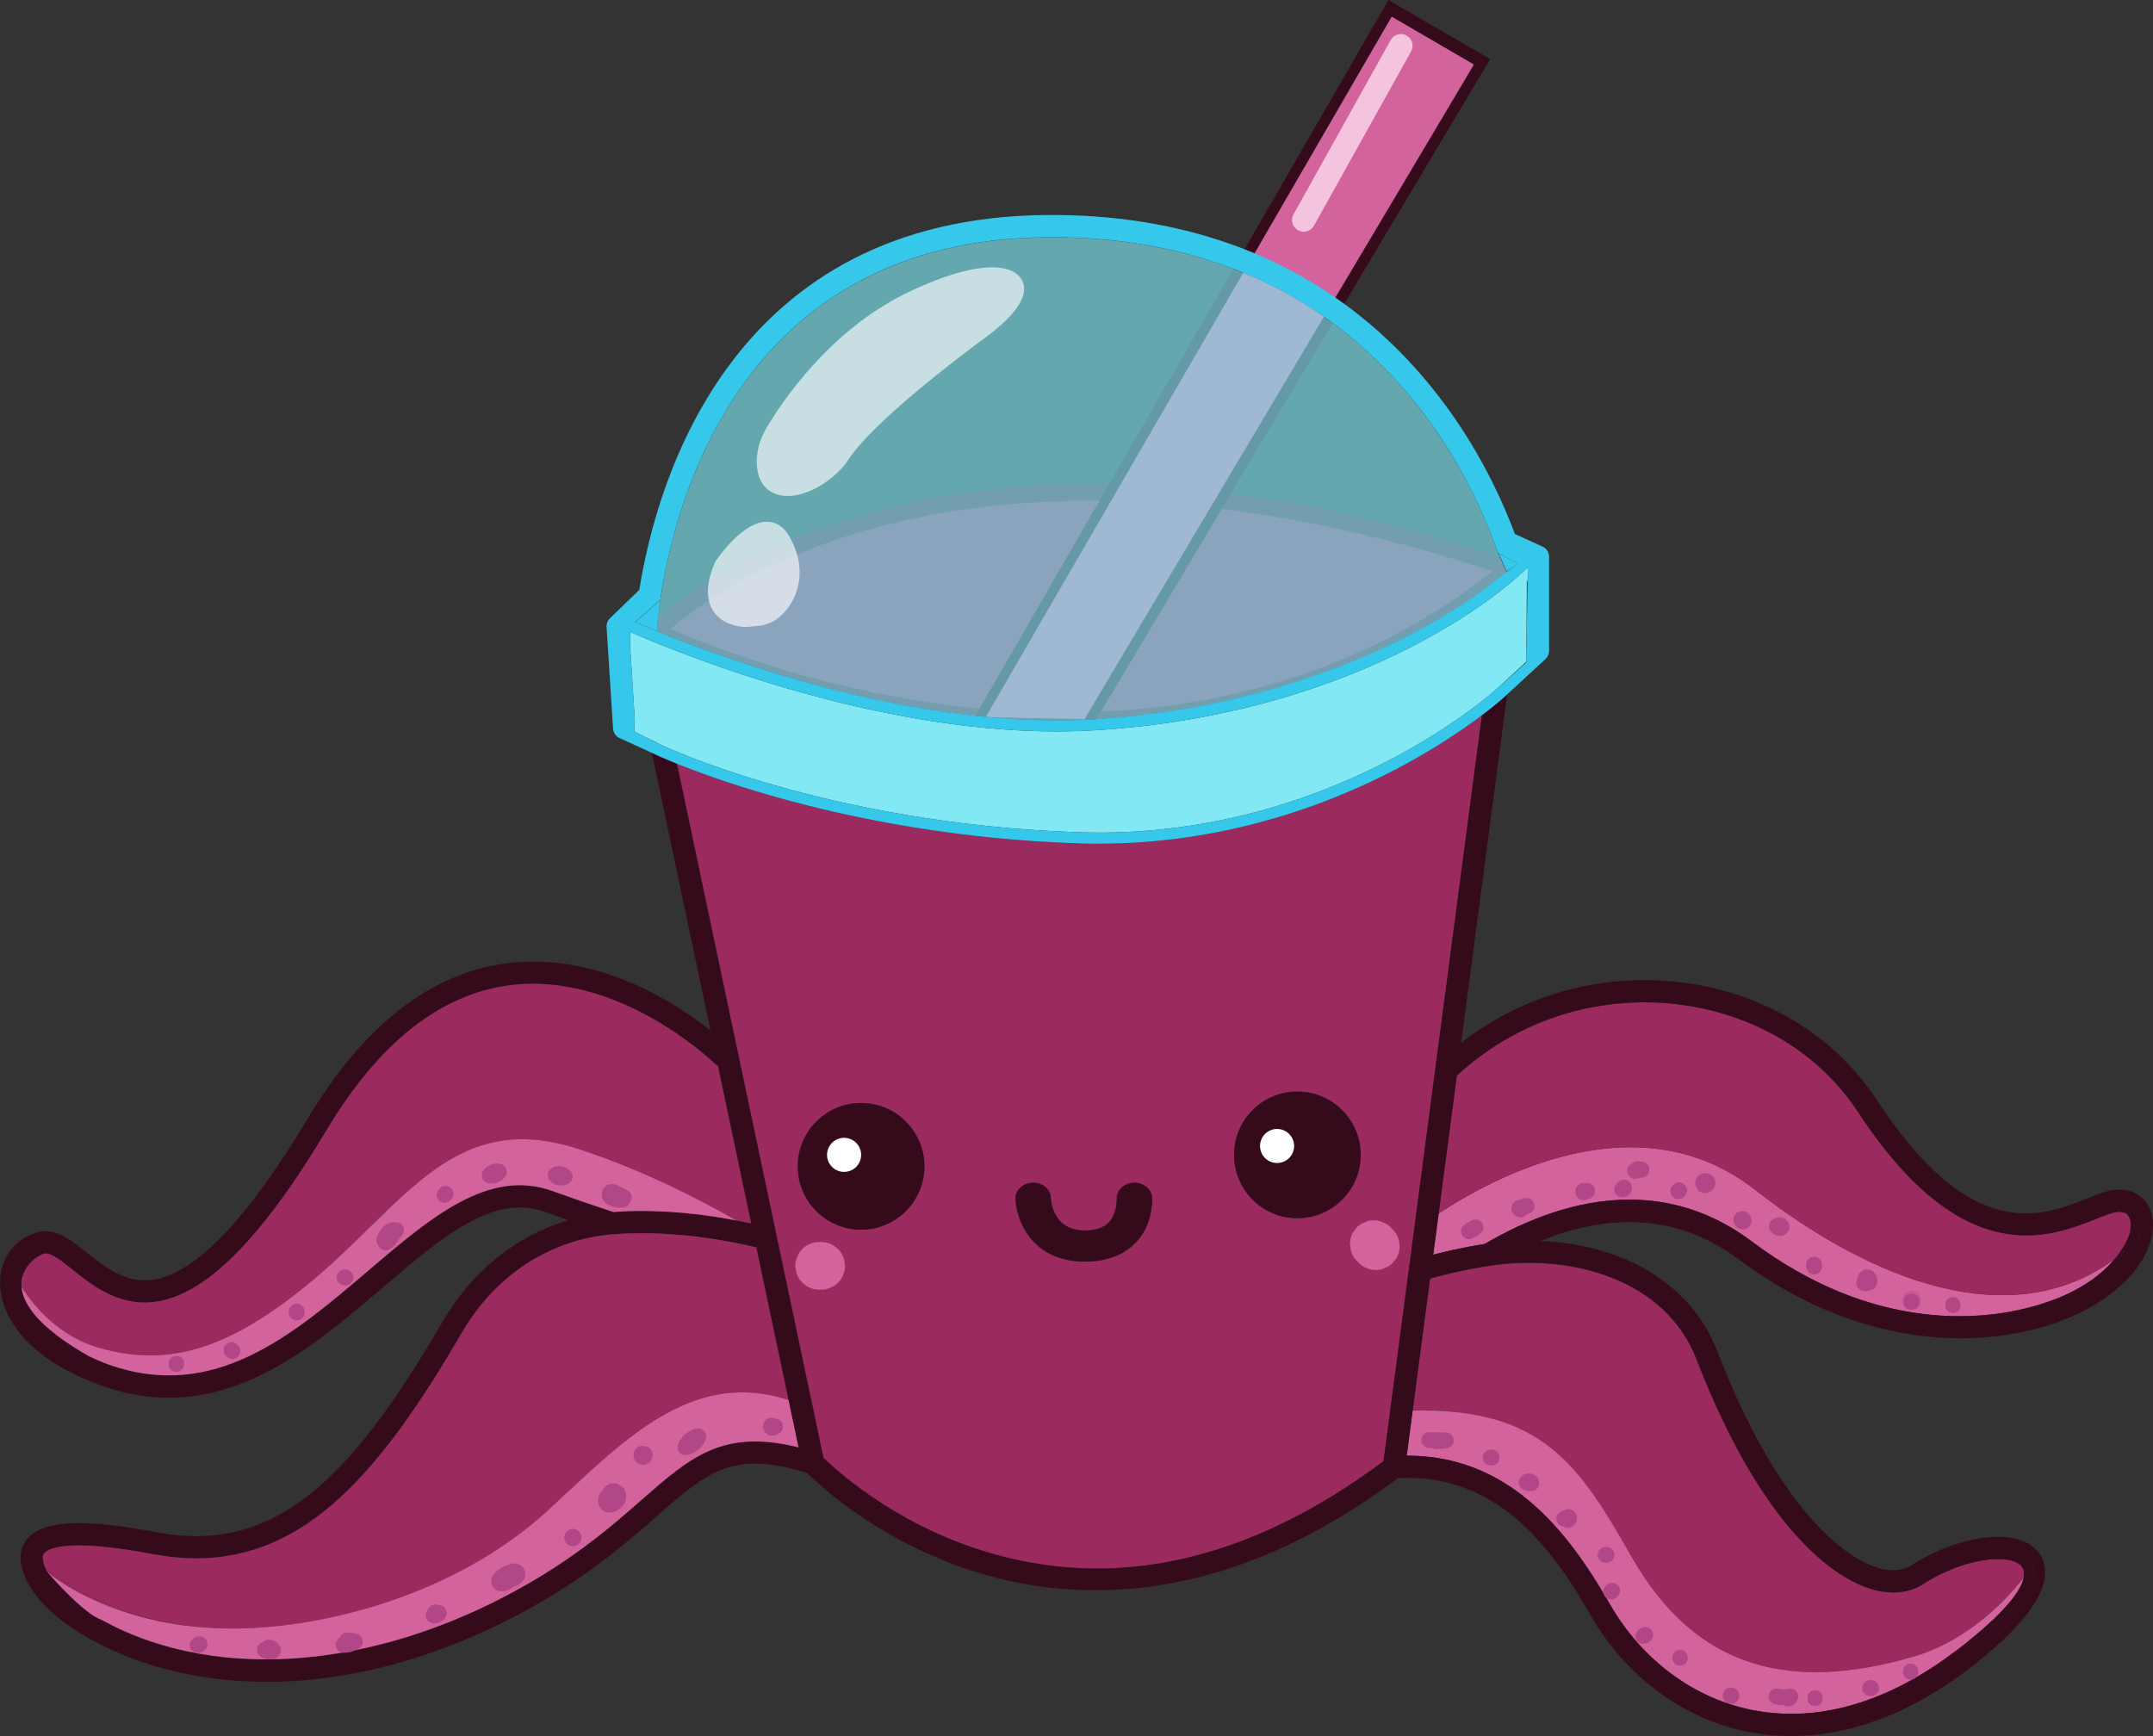 <?xml version="1.0" encoding="UTF-8"?><svg id="Layer_1" xmlns="http://www.w3.org/2000/svg" viewBox="0 0 552.12 445.24"><rect x="0" y="0" width="552.12" height="445.24" fill="#333333" stroke="none"/><defs><style>.cls-1{fill:none;}.cls-1,.cls-2,.cls-3,.cls-4,.cls-5,.cls-6,.cls-7,.cls-8,.cls-9,.cls-10,.cls-11,.cls-12,.cls-13,.cls-14,.cls-15,.cls-16,.cls-17,.cls-18,.cls-19{stroke-width:0px;}.cls-2{fill:#10a6ad;}.cls-3,.cls-11{opacity:.64;}.cls-3,.cls-14{fill:#fff;}.cls-4{fill:#f4c3de;}.cls-5{fill:#350b1c;}.cls-6{fill:#84f4f4;}.cls-7{fill:#36c8ea;}.cls-8{fill:#b24787;}.cls-9{fill:#561a38;}.cls-10{fill:#c65995;}.cls-11,.cls-18{fill:#82e9f4;}.cls-12{fill:#26a1b5;}.cls-13{fill:#d3639c;}.cls-15{fill:#3f0422;}.cls-16{fill:#64e0f4;}.cls-17{fill:#9b2a5e;}.cls-19{fill:#16a0b7;}</style></defs><path class="cls-15" d="M209.39,386.83c.02.07.04.14.05.2-.02-.07-.03-.15-.06-.21h0Z"/><path class="cls-5" d="M366.68,182.88c-.1.37-.16.75-.2,1.15-.02-.06-.06-.11-.07-.15h0c.07-.35.16-.68.28-.99Z"/><path class="cls-1" d="M48.29,277.78c-.1.37-.16.75-.2,1.15-.02-.06-.06-.11-.07-.15h0c.07-.35.16-.68.28-.99Z"/><path class="cls-5" d="M546.81,315.22c.65-.67,2.31,1,2.04,2-2.17,2.21-4.41,4.15-6.73,5.83,3.49-4.07,4.24-7.37,4.14-7.27.19-.18.37-.37.55-.55Z"/><path class="cls-5" d="M526.42,333.41c7.9-2.97,12.76-6.93,15.69-10.36,2.32-1.69,4.56-3.63,6.73-5.83-.62,2.29-1.92,4.81-4.02,7.36h0c-5.59,4.27-11.76,7.22-18.41,8.85t.02,0Z"/><path class="cls-5" d="M526.32,333.44s.08-.03.11-.03t-.02,0s0,0-.02,0c-.02,0-.05,0-.07.02Z"/><path class="cls-5" d="M526.39,333.43s-.02,0-.04.02c-.03,0-.06.02-.07.02,0,0,.02-.02.04-.02.02,0,.05,0,.07-.02Z"/><path class="cls-13" d="M449.99,305.08c-29.98-23.41-67.33-2.96-81.06,6.17l-.33,2.47v.08l-.17,1.23-.89,6.76c.13-.03.26-.07.39-.1,1.55-.4,3.09-.77,4.63-1.11.71-.15,1.42-.31,2.13-.45.49-.1.99-.2,1.47-.29,1.1-.21,2.18-.41,3.25-.59.31-.04.62-.09.93-.14.13-.03.26-.05.39-.07,10.26-6.03,23.28-11.38,37.13-11.38,10.28,0,21.01,2.94,31.42,10.76,30.95,23.2,60.19,21.29,77.07,15.03h-.03s.08-.04.1-.04c7.9-2.96,12.76-6.93,15.69-10.36-26.29,19.15-61.79,5.73-92.12-17.97Z"/><path class="cls-15" d="M524.06,400.62c.02.07.04.14.05.2-.02-.07-.03-.15-.06-.21h0Z"/><path class="cls-5" d="M521.33,401.45c.46,1.5.29,3.36-.67,5.61h0c-4.23,5.24-10.61,11.68-19.15,16.35,13.06-10.01,16.74-15.65,17.4-18.72.94-1.17,1.74-2.26,2.43-3.24Z"/><path class="cls-5" d="M519.76,399.08c.75.64,1.29,1.43,1.57,2.37-.68.98-1.49,2.07-2.43,3.24.53-2.43-.83-3.26-.96-3.41.38-.51.73-1,1.06-1.47.2-.29.46-.55.76-.73Z"/><path class="cls-17" d="M517.94,401.29c-.32-.29-.79-.59-1.5-.85-4.37-1.6-14.04-.09-23.35,5.86-3.77,2.41-8.56,2.78-13.83,1.05-7.39-2.42-26.48-12.97-44.17-58.66-8.07-20.85-32.37-27.12-52.9-24.1-.02,0-.05.01-.07.01-.34.05-.69.1-1.04.16-.34.05-.69.11-1.04.17-1.18.2-2.38.42-3.58.66-.64.12-1.27.25-1.92.4-.53.12-1.07.23-1.62.36-.11.02-.23.05-.36.08-.63.15-1.27.29-1.9.46-.65.15-1.31.32-1.96.49-.66.18-1.31.35-1.97.53l-4.1,31.01-.37,2.86c33.39-.79,42.78,14.07,56.16,37.53,17.03,29.87,41.93,34.15,71.55,25.79,13.8-3.89,23.48-13.5,28.93-20.4.53-2.43-.83-3.26-.96-3.41Z"/><path class="cls-15" d="M518.53,329.06c.51-.06,1.03-.11,1.55-.18-.35.04-.69.09-1.04.13-.16.02-.34.03-.51.05Z"/><path class="cls-6" d="M517.77,329.12c.25-.02.51-.04.76-.07-.33.04-.67.07-1,.09l.24-.02Z"/><path class="cls-17" d="M516.59,329.21c.4-.02.78-.06,1.18-.09l-.24.02c-.08.02-.16.02-.25.02-.23.02-.45.02-.68.04Z"/><path class="cls-15" d="M514.68,329.29c.55,0,1.1-.03,1.65-.07-.21.02-.42.03-.64.04-.07,0-.12,0-.19,0-.28,0-.55,0-.82.02Z"/><path class="cls-17" d="M514.53,405.5c.46-.52.9-1.03,1.31-1.54-.42.51-.85,1.02-1.31,1.54Z"/><path class="cls-6" d="M515.5,329.28c-.56.02-1.13.03-1.71.03.29,0,.59,0,.89-.02.27,0,.55-.02.82-.02Z"/><path class="cls-17" d="M545.49,311.45c-1.14-1.07-3.16-.61-4.27-.24-1.07.35-2.32.85-3.64,1.38-11.96,4.77-34.21,13.65-61.13-27.44-10.02-15.29-26.99-25.36-46.56-27.61-20.71-2.38-41.16,4.3-56.3,18.34l-4.17,31.65h0s-.49,3.72-.49,3.72c13.73-9.13,51.08-29.58,81.06-6.17,30.33,23.7,65.83,37.12,92.12,17.97,3.49-4.07,4.24-7.37,4.14-7.27.37-1.91.1-3.52-.76-4.33ZM507.77,329.03c-.09-.01-.17-.02-.25-.03.08,0,.16.02.25.02.09.02.18.02.27.03-.09,0-.18-.01-.27-.02ZM508.48,329.1s-.01-.01-.02,0h-.02s-.08-.01-.12-.02c.04.01.08.01.12.01h.01s.11.01.15.01c.05.01.1.01.14.01.09.01.17.02.27.03-.18,0-.35-.03-.53-.04ZM509.6,329.18c-.08,0-.16-.01-.24-.01l-.26-.03c.09,0,.18.01.26.02s.16.02.24.02.16,0,.24.01c.16.02.32.03.49.04-.24-.01-.48-.03-.73-.05ZM511.97,329.3h-.02c-.13-.01-.25-.01-.38-.02.24.01.47.02.72.02-.11.01-.21,0-.32,0ZM517.27,329.18c-.11,0-.22.01-.33.02.2-.02.39-.04.59-.05-.08.02-.17.02-.26.03ZM519.03,329.01c-.16.02-.34.04-.5.05.51-.05,1.03-.11,1.55-.18-.35.04-.7.09-1.05.13Z"/><path class="cls-13" d="M489.97,425.1c-29.62,8.36-54.52,4.08-71.55-25.79-13.38-23.46-22.77-38.32-56.16-37.53l-.1.71v.04l-.28,2.11c.13,0,.26,0,.39,0-.13,0-.26,0-.39.02l-1.14,8.68h.2c25.17,0,40.03,18.14,50.22,35.25.24.4.48.79.71,1.18.3.52.6,1.04.9,1.56,8.31,14.49,21.81,24.46,37.02,27.33,13.17,2.5,27.06-.26,40.79-8,.24-.13.48-.27.73-.41,0,0,0-.01.01-.01,3.41-1.96,6.8-4.23,10.18-6.81,13.06-10.01,16.74-15.65,17.4-18.72-5.45,6.9-15.13,16.51-28.93,20.4Z"/><path class="cls-15" d="M508.45,329.08c.11,0,.2.02.29.02-.09,0-.18,0-.27-.02,0,0,0,0-.02,0h0Z"/><path class="cls-13" d="M428.03,297.99c-.8-.15-1.6-.3-2.4-.42.81.11,1.6.25,2.4.42Z"/><polygon class="cls-12" points="388.28 145.3 387.1 146.17 387.07 146.17 388.28 145.3"/><path class="cls-2" d="M387.11,141.61s-.02-.07-.04-.11h0s.02.07.03.11Z"/><polygon class="cls-12" points="387.1 146.17 386.99 146.24 386.97 146.25 387.07 146.17 387.1 146.17"/><path class="cls-12" d="M387.07,146.17l-.11.08-.26.02s.06-.05.08-.07l.29-.03Z"/><path class="cls-12" d="M386.79,146.2s-.05.04-.08.07l-.44.04-.02-.06.55-.05Z"/><path class="cls-12" d="M386.71,146.26c-.11.1-.21.19-.33.29l-.11-.24.44-.04Z"/><path class="cls-12" d="M386.97,146.25l-.55.39-.04-.09c.11-.1.22-.19.33-.29l.26-.02Z"/><polygon class="cls-12" points="386.99 146.24 386.42 146.66 386.41 146.65 386.42 146.64 386.97 146.25 386.99 146.24"/><polygon class="cls-12" points="386.38 146.55 386.42 146.64 386.41 146.65 386.37 146.56 386.38 146.55"/><polygon class="cls-12" points="386.38 146.55 386.37 146.56 386.27 146.31 386.38 146.55"/><polygon class="cls-12" points="386.27 146.31 386.26 146.31 386.23 146.25 386.24 146.25 386.27 146.31"/><polygon class="cls-19" points="386.24 146.25 386.12 146 386.11 145.96 386.24 146.25"/><polygon class="cls-12" points="386.24 146.25 386.23 146.25 386.12 146 386.24 146.25"/><path class="cls-16" d="M385.96,146.98c-.06.04-.11.08-.15.12-.07.06-.11.09-.17.15-.03.03-.07.03-.11.04.07-.05.17-.12.29-.21.05-.03.1-.07.15-.1Z"/><path class="cls-16" d="M386.41,146.65c-.09.07-.2.15-.3.22-.05.04-.11.08-.15.11-.05.03-.1.07-.15.1-.12.09-.22.16-.29.21.03-.03.06-.06.09-.09.07-.06.13-.11.2-.17.2-.16.38-.32.57-.47l.04.09Z"/><path class="cls-19" d="M386.11,145.96l-.71-1.52s0-.02,0-.04l.7,1.56Z"/><path class="cls-19" d="M385.76,142.74l-1.43-.75,1.08,2.41s0,.02,0,.04l-1.26-2.72c.11.17,2.1,1.24,3.57,2.02l-1.95-1Z"/><path class="cls-17" d="M376.92,178.61c-.48.37-1,.76-1.56,1.16.55-.42,1.08-.8,1.56-1.16Z"/><path class="cls-15" d="M367.93,321.69c-.13.03-.26.07-.39.11h0c.13-.04.26-.07.39-.11Z"/><path class="cls-15" d="M363.25,328.38s-.02,0-.02,0c0,0,.02,0,.02,0Z"/><path class="cls-15" d="M363.22,328.37s-.02,0-.04,0h0s.03,0,.04,0Z"/><path class="cls-15" d="M363.18,328.36h-.02.02Z"/><path class="cls-15" d="M363.12,328.33s.04.02.07.02h-.02l-.05-.02Z"/><path class="cls-15" d="M362.27,364.63c-.12,0-.25,0-.38.02h0c.13,0,.25-.02.38-.02Z"/><polygon class="cls-15" points="361.31 325.37 356.54 361.51 360 335.32 361.31 325.37"/><path class="cls-17" d="M359.23,196.62c-.55.29-1.12.59-1.69.9h0c.57-.3,1.13-.6,1.69-.9Z"/><path class="cls-17" d="M376.43,186.06c-.45.31-.91.64-1.38.96-.21.15-.43.3-.65.44-2.09,1.43-4.45,2.97-7.09,4.57-.36.21-.72.43-1.08.64-1.63.98-3.34,1.96-5.16,2.96-.3.17-.6.33-.91.49-.31.17-.61.35-.93.51-.56.29-1.12.59-1.69.89h-.01c-.57.3-1.14.6-1.73.89-1.93.98-3.99,1.97-6.18,2.97-.14.07-.29.14-.44.2-.05.03-.1.05-.16.07-.24.11-.47.21-.72.32-.07.04-.14.07-.22.09-.41.19-.83.38-1.25.56-1.03.44-2.08.89-3.15,1.33-.65.26-1.29.52-1.94.78-.08.04-.16.07-.25.1-.57.23-1.15.46-1.75.68-1.33.51-2.71,1.02-4.12,1.51-1.4.5-2.84.98-4.32,1.46-.76.25-1.54.49-2.33.73-.61.19-1.22.38-1.85.56-.88.26-1.77.51-2.68.76-1.39.39-2.81.76-4.25,1.11-.26.08-.53.14-.8.2-.66.16-1.33.32-2,.47-.07.02-.14.03-.21.05-.73.17-1.45.33-2.19.49-.12.02-.24.05-.36.07-.79.17-1.6.34-2.41.49-.85.17-1.71.33-2.57.48-.64.11-1.28.23-1.92.33-.82.13-1.64.27-2.47.39-.5.08-.99.15-1.5.22-1.39.2-2.8.38-4.23.54-.28.03-.58.06-.86.09-1,.12-2.01.21-3.03.3-.76.08-1.53.13-2.28.19-.91.07-1.8.13-2.72.18-.22.02-.44.03-.67.03-.78.04-1.56.08-2.35.11-1.94.07-3.89.11-5.87.11-1.69,0-3.39-.02-5.11-.08-4.03-.13-7.98-.33-11.84-.6-1.77-.12-3.52-.25-5.25-.4-.55-.05-1.09-.1-1.64-.15-1.05-.09-2.08-.19-3.12-.29-.93-.09-1.85-.19-2.78-.29-.55-.06-1.1-.12-1.66-.18-1.3-.15-2.6-.3-3.87-.46-1.93-.23-3.82-.49-5.68-.76-.62-.09-1.24-.18-1.85-.27-1.02-.14-2.03-.3-3.03-.46-.82-.12-1.62-.25-2.42-.39-.57-.09-1.13-.19-1.7-.29-2.38-.39-4.7-.82-6.98-1.26-1.25-.23-2.47-.49-3.69-.73-1.21-.25-2.4-.5-3.58-.76-.59-.12-1.18-.25-1.75-.38-.39-.08-.79-.17-1.18-.26-.31-.08-.63-.15-.95-.21-1-.24-1.99-.47-2.96-.7-.55-.14-1.1-.27-1.63-.4-.55-.13-1.09-.26-1.62-.4-.57-.14-1.13-.29-1.69-.44-1.01-.26-2-.51-2.97-.77-.5-.14-1-.27-1.5-.41-.98-.27-1.95-.53-2.9-.8-.94-.27-1.87-.54-2.77-.81-.46-.13-.91-.26-1.35-.4-.89-.26-1.77-.53-2.62-.8-.69-.21-1.38-.43-2.05-.64-1.15-.37-2.27-.73-3.34-1.09-.27-.09-.54-.18-.8-.27-.78-.26-1.54-.52-2.28-.77-.64-.23-1.25-.44-1.84-.66-.35-.12-.69-.24-1.03-.37-.64-.23-1.25-.46-1.83-.67-1.43-.53-2.71-1.02-3.85-1.47-.28-.11-.54-.22-.81-.32-.08-.03-.17-.07-.24-.1l15.87,75.21,9.6,45.47.07.34s.01.02.01.03c.01.03.01.06.02.09l.11.53,5.37,25.44,3.25,15.44c.53.54.84,1.26.84,2.02,0,.34-.07.69-.19,1.02l2.61,12.41c2.94,2.88,17.72,16.56,40.56,23.77,33.77,10.66,68.45,2.96,103.09-22.9l1.73-13.11s0-.04.01-.06v-.02h0v-.04l4.77-36.14v-.06c.02-.05.03-.1.04-.14l1.14-8.63.44-3.41s0-.03.01-.05v-.03l5.13-38.93,11.96-90.69c-1.06.81-2.26,1.69-3.6,2.63ZM220.82,315.37c-8.96,0-16.24-7.28-16.24-16.24s7.28-16.25,16.23-16.25,16.25,7.28,16.25,16.25-7.28,16.24-16.24,16.24ZM290.8,319.13h0c-2.98,2.85-7.06,4.33-12.13,4.43h-.47c-13.58,0-17.57-10.53-17.79-16.1-.05-1.06.39-2.08,1.23-2.86.82-.77,1.94-1.22,3.16-1.26,1.2-.04,2.37.35,3.25,1.07.88.73,1.39,1.71,1.43,2.78.07,1.39.77,8.39,8.73,8.39h.15s.09-.01.11-.01c2.5-.04,4.4-.66,5.65-1.83,2-1.9,2.3-5.09,2.26-6.18h0c-.13-2.2,1.79-4.09,4.26-4.21,2.48-.14,4.64,1.54,4.79,3.73.07,1.26.15,7.51-4.63,12.05ZM332.7,312.44c-8.96,0-16.24-7.29-16.24-16.25s7.28-16.24,16.24-16.24,16.25,7.29,16.25,16.24-7.29,16.25-16.25,16.25Z"/><path class="cls-17" d="M349.62,201.37c-.15.07-.29.14-.44.2h0c.15-.07.29-.14.44-.2Z"/><path class="cls-17" d="M349.19,201.57h0c-.06.03-.11.06-.16.08-.24.11-.48.21-.73.32.3-.13.59-.26.89-.4Z"/><path class="cls-5" d="M332.7,279.95c-8.96,0-16.24,7.29-16.24,16.24s7.28,16.25,16.24,16.25,16.25-7.29,16.25-16.25-7.29-16.24-16.25-16.24ZM327.49,298.27c-2.4,0-4.36-1.96-4.36-4.36s1.96-4.36,4.36-4.36,4.37,1.95,4.37,4.36-1.97,4.36-4.37,4.36Z"/><path class="cls-17" d="M335.62,207.02c-1.41.5-2.85.99-4.32,1.46,1.47-.48,2.92-.96,4.32-1.46Z"/><path class="cls-14" d="M327.49,289.54c2.4,0,4.37,1.96,4.37,4.37s-1.96,4.36-4.37,4.36-4.36-1.96-4.36-4.36,1.96-4.37,4.36-4.37Z"/><path class="cls-5" d="M291.09,307.33s0,.02,0,.03v-.03h0Z"/><path class="cls-6" d="M287.33,183.93c-.76.07-1.52.13-2.29.19-.22.02-.45.04-.68.06-.47.04-.94.07-1.42.11-.83.07-1.66.12-2.5.17l6.88-.52Z"/><path class="cls-5" d="M295.43,307.08c-.15-2.19-2.31-3.87-4.79-3.73-2.47.12-4.39,2.01-4.26,4.2h0c.04,1.1-.26,4.29-2.26,6.19-1.25,1.17-3.15,1.79-5.65,1.83-.02,0-.09.01-.11.01h-.15c-7.96,0-8.66-7-8.73-8.39-.04-1.07-.55-2.05-1.43-2.78-.88-.72-2.05-1.11-3.25-1.07-1.22.04-2.34.49-3.16,1.26-.84.78-1.28,1.8-1.23,2.86.22,5.57,4.21,16.1,17.79,16.1h.47c5.07-.1,9.15-1.58,12.13-4.42h0c4.78-4.55,4.7-10.8,4.63-12.06Z"/><path class="cls-6" d="M259.68,187.22c-.36-.02-.72-.05-1.08-.07,0,0,0,0,0,0,.36.02.73.05,1.09.07Z"/><path class="cls-7" d="M389.29,144.57l-1.01.73c-.03-.11-1.87,1.36-1.9,1.25-.33.31,1.12-.97.76-.66-.11.11-.83.55-.96.66l.06-.3-.13-.29-.7-1.56-1.08-2.41,1.43.75,1.95,1s.08.04.11.07l.51.26.35.19c.07.03.12.07.18.1.04.02.07.03.11.05l.2.11c.08.04.12.07.12.07Z"/><path class="cls-18" d="M391.79,147.41c-.01.06-.02.11-.03.16v-.26l.03-1.43-.25-.13s-.09.09-.14.13c-.03.02-.05.05-.08.06-.22.21-.45.43-.69.65-.5.47-1.05.96-1.62,1.45-.24.22-.48.42-.73.63-.11.1-.21.19-.32.28-.12.1-.24.2-.37.31-.24.2-.49.41-.75.63-.04.03-.07.06-.11.08-.47.4-.97.8-1.48,1.19-.07.06-.14.11-.21.16-.28.23-.58.46-.88.68-.61.48-1.23.94-1.87,1.4-.64.49-1.31.97-2,1.45-2.74,1.94-5.82,3.95-9.23,5.98-.81.48-1.64.97-2.5,1.46-.49.28-.98.56-1.48.84-.45.25-.91.51-1.38.76-.46.26-.93.51-1.4.76-.88.47-1.77.93-2.68,1.4-.66.33-1.32.67-1.99,1-.43.21-.87.42-1.31.63-.37.19-.75.37-1.14.56-.48.23-.97.46-1.46.68-1.02.48-2.06.96-3.12,1.42-.53.24-1.06.46-1.6.7-1.95.85-3.98,1.67-6.06,2.49-.49.19-.98.38-1.47.57-3.18,1.21-6.51,2.37-9.97,3.48-1.25.4-2.53.8-3.83,1.19,0,0-.01,0-.03.01-.68.2-1.36.4-2.04.59-.61.18-1.23.36-1.85.53-.46.13-.91.25-1.36.36-1.19.33-2.41.65-3.63.95-.54.14-1.09.27-1.64.4-.95.22-1.91.45-2.89.67-.8.19-1.62.37-2.43.54-.17.04-.35.07-.52.11-.49.11-.98.21-1.48.31-1.39.28-2.79.56-4.22.82-.66.11-1.31.24-1.98.35-1.64.28-3.3.55-4.98.81-.63.09-1.26.18-1.89.27-1.19.17-2.37.32-3.57.47,0,.01-.03.01-.04.01-.56.07-1.12.13-1.68.2-.28.03-.56.06-.83.1-.7.08-1.42.15-2.13.22-1.2.13-2.43.25-3.65.35-.33.03-.67.06-1,.09-.75.06-1.5.12-2.26.18-.97.07-1.96.13-2.95.19-3.21.2-6.45.29-9.68.29-1.37,0-2.74-.02-4.11-.05-.94-.03-1.89-.06-2.83-.09-.95-.03-1.89-.08-2.84-.13-.49-.03-.98-.06-1.48-.09-.36-.03-.72-.05-1.08-.07-.04,0-.08-.01-.1-.01h-.1c-.07-.01-.15-.01-.21-.02-.7-.05-1.4-.1-2.1-.15-.53-.05-1.05-.09-1.58-.14-.69-.05-1.37-.11-2.05-.18-.58-.06-1.18-.12-1.76-.18-.27-.03-.53-.05-.78-.08-.45-.05-.89-.1-1.34-.15-.45-.05-.89-.1-1.34-.15-.54-.07-1.09-.14-1.63-.21-.59-.07-1.18-.15-1.77-.23-.51-.07-1.01-.14-1.52-.22-.67-.09-1.34-.18-2-.29-.67-.1-1.34-.19-2.01-.31-.4-.06-.8-.13-1.21-.19-.72-.12-1.43-.24-2.14-.36-1.33-.23-2.65-.48-3.97-.72-1.21-.23-2.4-.46-3.59-.7-3.2-.64-6.35-1.34-9.43-2.07-.46-.11-.93-.22-1.39-.33-.34-.09-.67-.16-1-.24-.12-.03-.22-.06-.34-.08-.01,0-.01-.01-.01-.01-.53-.13-1.06-.26-1.59-.39-.05-.01-.09-.02-.13-.04-.04-.01-.07-.02-.1-.02-.18-.05-.36-.09-.54-.14-.12-.03-.24-.06-.35-.09-.12-.03-.24-.06-.36-.09-3.27-.84-6.43-1.71-9.5-2.59-.91-.26-1.81-.53-2.7-.79-.9-.27-1.78-.53-2.65-.8-.7-.22-1.4-.43-2.08-.65-1.36-.43-2.7-.86-4-1.28-.65-.21-1.3-.43-1.93-.64-.11-.04-.22-.07-.32-.1-.22-.07-.43-.15-.64-.22-.11-.03-.21-.07-.31-.1-.81-.27-1.61-.55-2.39-.82-.06-.01-.11-.03-.16-.05-.01,0-.02,0-.04-.01-.02-.02-.05-.03-.07-.03-1.81-.62-3.54-1.24-5.21-1.85-.34-.12-.68-.25-1.01-.37-1.07-.39-2.1-.77-3.09-1.15-.38-.14-.75-.28-1.12-.42-.24-.09-.49-.19-.72-.28-.05-.02-.1-.03-.14-.05-.03-.01-.07-.02-.09-.04-.46-.18-.91-.35-1.36-.53-.87-.33-1.71-.67-2.52-.98-.23-.09-.45-.18-.67-.27-.48-.2-.96-.39-1.42-.58-.03-.01-.06-.03-.08-.03-.05-.03-.11-.04-.16-.06-.25-.11-.49-.2-.73-.3-.58-.25-1.13-.47-1.66-.69-.13-.06-.27-.12-.43-.18-.11-.05-.22-.09-.32-.14-.3-.13-.64-.28-.98-.42-.17-.08-.35-.15-.53-.23-.09-.04-.17-.07-.25-.11-.09-.03-.17-.07-.25-.1l-.16-.07s-.05-.02-.07-.03c-.08-.03-.13-.05-.21-.09-.02,0-.04,0-.06-.02-.04-.02-.07-.04-.11-.05-.06-.02-.11-.04-.17-.08-.02,0-.04-.01-.06-.02-.02,0-.05-.02-.08-.04-.03-.01-.05-.01-.08-.03-.02-.01-.05-.02-.08-.03l.08,3.14.08,2.45,1.09,17.17c-.36.28.01,2.37-.17,2.78l4.49,2.24,2.55,1.27s42.4,20.23,107.06,22.35c64.67,2.12,107.07-36.75,107.07-36.75l2.08-1.92,5.05-4.64.47-.44.03-3.91.11-16.18s-.01.01-.01.01h-.02v-.24s.04-.05.05-.07c.02-.03.03-.05.04-.08,0,0,.01-.01.01-.02.04-.16.09-.33.13-.53.07-.33.12-.69.09-1.03-.02-.09-.02-.16-.04-.24Z"/><path class="cls-5" d="M220.81,282.88c-8.95,0-16.23,7.28-16.23,16.25s7.28,16.24,16.24,16.24,16.24-7.28,16.24-16.24-7.28-16.25-16.25-16.25ZM216.46,300.55c-2.41,0-4.37-1.95-4.37-4.36s1.96-4.36,4.37-4.36,4.36,1.95,4.36,4.36-1.96,4.36-4.36,4.36Z"/><path class="cls-14" d="M216.46,291.82c2.4,0,4.37,1.96,4.37,4.37s-1.96,4.36-4.37,4.36-4.37-1.96-4.37-4.36,1.96-4.37,4.37-4.37Z"/><path class="cls-6" d="M215.58,180.23c-.11-.03-.22-.06-.33-.08h0c.11.02.22.05.33.08Z"/><path class="cls-6" d="M213.51,179.7s-.07-.02-.1-.02h0s.07,0,.1.02Z"/><path class="cls-6" d="M213.41,179.68c-.18-.04-.36-.09-.54-.13-.24-.07-.48-.12-.72-.19.42.11.83.21,1.25.32Z"/><path class="cls-17" d="M207.9,358.42c.53.54.83,1.26.83,2.02,0,.33-.07.68-.19,1.02l-.37-1.73s0-.07-.02-.09h0s0-.06,0-.06l-.04-.18-.2-.99Z"/><path class="cls-5" d="M199.27,317.53l5.37,25.45-5.37-25.45Z"/><path class="cls-13" d="M202.89,362.32c-.28-.1-.55-.2-.82-.29.28.09.55.19.82.29h0Z"/><polygon class="cls-5" points="193.95 319.93 201.53 355.87 201.53 355.87 193.95 319.93"/><path class="cls-5" d="M201.53,355.87h0l-.37-.1c.11.02.24.06.36.1h0Z"/><path class="cls-5" d="M201.17,355.77c-.69-.2-1.38-.37-2.05-.52.68.15,1.36.32,2.05.52Z"/><path class="cls-5" d="M199.2,317.49v.06s0-.07,0-.11c0,.02,0,.03,0,.05Z"/><path class="cls-5" d="M549.4,307.3c-2.41-2.27-6.04-2.81-9.98-1.5-1.23.4-2.55.93-3.95,1.49-11.91,4.76-29.89,11.93-54.24-25.26-10.95-16.72-29.43-27.71-50.69-30.15-20.17-2.33-40.12,3.32-55.84,15.58l11.79-89.36-.76.7c-.12.11-.96.88-2.49,2.12-.85.7-1.93,1.55-3.21,2.51l-11.96,90.69-5.13,38.93v.03s-.01.03-.01.05l-.44,3.41-1.14,8.63s-.02.09-.03.14v.06s-4.78,36.14-4.78,36.14v.03h0v.03s-.01.04-.01.06l-1.73,13.11c-34.64,25.86-69.32,33.56-103.09,22.9-22.84-7.21-37.62-20.89-40.56-23.77l-2.61-12.41-.37-1.73s-.01-.06-.02-.09v-.05s-.05-.18-.05-.18l-.21-.99-3.25-15.44-5.37-25.44-.09-.38s.01.05.01.07c0,.09.01.18.01.26v.06s0-.07-.01-.1c-.01-.21-.04-.42-.09-.62-.06-.2-.13-.39-.22-.57.1.18.18.37.22.57.01.02.02.03.02.05l-.06-.33-9.6-45.47-15.87-75.21c-1.31-.53-2.38-.98-3.19-1.33-1.24-.53-1.91-.84-1.96-.87l-1.27-.58,15.03,71.21c-8.98-7.14-28.95-20.2-52.13-17.26-19.63,2.49-36.84,15.9-51.17,39.85-15.21,25.42-28.38,39.29-39.14,41.23-7.29,1.31-12.74-3.06-17.54-6.9-4.04-3.23-7.84-6.28-12.2-5.26-5.7,1.36-9.61,6.06-9.99,12.01,0,.05,0,.11,0,.16-.45,8.52,6.12,20.16,25.95,27.22,6.08,2.17,11.85,3.11,17.34,3.11,21.73,0,39.2-14.9,54.98-28.36,15.12-12.91,28.19-24.07,41.44-19.28,1.96.71,3.95,1.41,5.96,2.12-13.27,3.96-24.66,13.05-32.19,26-12.74,21.88-23.07,35.42-33.51,43.85-12.12,9.8-24.77,13.03-39.81,10.18-19.48-3.7-29.82-3.03-33.55,2.16-2.07,2.9-1.8,6.71.81,11.34,2.81,4.99,8.34,9.85,15.99,14.06,12.94,7.12,28.36,10.8,44.97,10.8,2.67,0,5.37-.09,8.1-.28,21.07-1.49,43.16-8.8,63.89-21.17,12.72-7.58,21.23-15.05,28.06-21.05,12.87-11.3,19.4-17.03,38.54-11.05,3.02,3.03,18.31,17.43,42.75,25.22,8.73,2.78,19.25,4.85,31.22,4.85,21.75,0,48.28-6.86,77.51-28.74,25-1.3,38.98,16.96,49.35,35.04,9.15,15.94,24.06,26.92,40.91,30.11,3.13.59,6.67.98,10.59.98,12.71,0,29.29-4.13,47.8-18.98,13.08-10.47,18.79-19.03,16.99-25.44-.02-.07-.03-.14-.06-.21-.01-.02-.01-.06-.02-.08-.56-1.77-2.01-4.11-5.62-5.44-6.88-2.52-18.55.12-28.39,6.4-2.28,1.47-5.39,1.61-8.98.44-5.17-1.69-23.36-10.67-40.63-55.3-7.4-19.11-26.33-27.55-45.31-28.39,15.07-6.13,33.53-8.18,50.76,4.74,16.57,12.42,35.08,19.39,53.53,20.17,1.14.05,2.28.07,3.42.07,13.62,0,26.55-3.42,35.9-9.55,6.77-4.44,11.35-10.02,12.88-15.71,1.18-4.36.38-8.24-2.19-10.66ZM199.19,317.76v.13s-.01.03-.01.04c0-.06.01-.11.01-.17ZM199.02,318.59v.02s-.02.07-.05.11c.02-.04.04-.08.05-.13ZM198.09,319.86s0-.01,0-.02c.36-.28.65-.63.86-1.07-.01.03-.02.05-.03.08-.06.12-.13.23-.2.35l-.15.19c-.07.09-.15.18-.23.26-.04.03-.08.07-.12.1-.01.02-.03.03-.05.04s-.03.03-.04.04c-.02.01-.03.02-.05.03h0s-.04.03-.05.04c.02-.02.03-.04.05-.04ZM196.95,320.37c.07-.01.14-.02.21-.04-.07.03-.14.05-.21.06v-.02ZM141.67,305.46c-16.36-5.92-31.29,6.82-47.09,20.3-19.49,16.64-39.66,33.84-66.7,24.21-.12-.04-.25-.09-.37-.13-1.87-.7-4.38-1.87-4.57-1.94-12.95-7.33-17.05-13.39-17.41-17.85-.06-.8,0-1.54.15-2.23h0c-.07-.44-.24-.83-.48-1.18.24.02.5.04.78.08.64-2.55,2.43-4.39,5.01-5.1.12-.04.24-.08.34-.1,1.65-.39,4.4,1.81,7.32,4.15,5.19,4.15,12.28,9.84,22.12,8.06,12.64-2.27,26.71-16.64,43.02-43.91,13.37-22.36,29.18-34.85,46.97-37.12,28.11-3.6,52.22,19.79,52.46,20.02.13.13.27.25.42.35l.48.32,8.08,38.29.44,2.11c-1.19-.26-2.48-.53-3.84-.79-2.51-.48-5.28-.95-8.25-1.33,0,0-.01-.01-.02-.01-1.6-.21-3.26-.4-4.97-.55-.38-.04-.77-.08-1.17-.11-2.36-.2-4.82-.34-7.31-.39-.37-.01-.74-.01-1.11-.02-1.67-.03-3.34-.01-5.03.05-.61.02-1.21.05-1.83.09-.6.03-1.2.06-1.8.11-.01-.01-.02-.01-.04,0-5.35-1.76-10.59-3.57-15.6-5.38ZM187.81,315.71h0c-.27-.04-.54-.1-.82-.15.28.05.55.1.82.15ZM175.2,313.94c-.34-.03-.67-.06-1.01-.09.06,0,.11.01.17.01.29.03.57.05.84.08ZM164.69,384.55c-6.66,5.84-14.95,13.11-27.21,20.43-15.2,9.06-31.03,15.19-46.46,18.27-1.09.22-2.17.42-3.25.6-6.25,1.09-12.44,1.67-18.47,1.73-.16.01-.32.01-.48,0-15.59.11-30.2-3.2-42.64-10.05-.09-.05-.18-.1-.27-.15-4.42-1.43-13.54-11.81-13.84-12.32h0v-.02c-.18-.35-.35-.69-.48-1.02h0c-.07-.16-.13-.32-.19-.47-.06-.16-.11-.3-.15-.45-.05-.15-.09-.29-.12-.42-.02-.11-.05-.21-.07-.3-.02-.1-.04-.2-.04-.29-.1-.7-.02-1.25.25-1.64.76-1.06,5.03-4.2,27.85.12,3.91.75,7.64,1.1,11.23,1.1,28.3,0,47.46-22.43,68.08-57.87,8.59-14.76,22.7-23.95,38.72-25.23,1.27-.1,2.54-.17,3.8-.22,1.18-.05,2.37-.07,3.54-.07.84,0,1.67.01,2.49.03,1.19.02,2.37.07,3.54.13,1.56.09,3.08.2,4.57.35.41.03.81.07,1.21.11.68.07,1.34.15,1.99.23.05,0,.1,0,.15,0,.33.05.67.09.99.13.92.12,1.82.24,2.7.37.62.09,1.22.19,1.82.29,1.49.24,2.89.49,4.23.75.28.06.55.11.82.17.3.05.6.12.89.18.47.09.92.19,1.36.29.72.15,1.41.32,2.06.46.11.03.21.06.32.08s.21.04.31.07l-.12-.58c.6.39.93.6.95.61.23.16.47.27.73.36-.48-.13-1.01-.26-1.56-.39h0s.01.01.01.01l7.58,35.93h0s.67,3.2.67,3.2l.35,1.65s.02.09.03.13l.3,1.47,1.89,8.91c-19.37-4.87-27.78,2.52-40.08,13.32ZM363.18,328.36s.03.01.04.02t-.04-.01s-.01-.01-.02-.01h.02ZM435.09,348.69c17.69,45.69,36.78,56.24,44.17,58.66,5.27,1.73,10.06,1.36,13.83-1.05,9.31-5.95,18.98-7.46,23.35-5.86.71.26,1.18.56,1.5.85.38-.52.74-1,1.06-1.47.2-.29.47-.54.76-.73.75.64,1.29,1.43,1.57,2.37.47,1.5.29,3.36-.67,5.61h0c-4.22,5.24-10.61,11.68-19.15,16.35-3.38,2.58-6.77,4.85-10.18,6.81-.01,0-.01.01-.01.01-.25.14-.49.28-.73.41-13.73,7.74-27.62,10.5-40.79,8-15.21-2.87-28.71-12.84-37.02-27.33-.3-.52-.6-1.04-.9-1.56-.23-.39-.47-.78-.71-1.18-10.19-17.11-25.05-35.25-50.22-35.25h-.2l1.14-8.68h0s.28-2.12.28-2.12v-.04l.1-.71.37-2.86,4.1-31.01c.66-.18,1.31-.35,1.97-.53.65-.17,1.31-.34,1.96-.49.63-.17,1.27-.31,1.9-.46.13-.03.25-.06.36-.08.55-.13,1.09-.24,1.62-.36.65-.15,1.28-.28,1.92-.4,1.2-.24,2.4-.46,3.58-.66.35-.06.7-.12,1.04-.17.35-.06.7-.11,1.04-.16.02,0,.05-.01.07-.01,20.53-3.02,44.83,3.25,52.9,24.1ZM548.84,317.22c-.62,2.29-1.92,4.81-4.02,7.35-.35.27-.7.53-1.06.78-.35.27-.71.52-1.07.76-.35.25-.71.49-1.08.72-.36.25-.72.48-1.09.69-.37.24-.74.46-1.11.66-.37.23-.74.44-1.12.63-.38.22-.75.41-1.13.6-.27.15-.55.28-.82.41l-1.12.53c-.56.26-1.13.5-1.7.74-.42.17-.85.34-1.28.5-.4.15-.8.31-1.21.45-.31.12-.62.22-.93.32-.2.07-.39.12-.57.18-.51.16-1.03.32-1.54.46-.52.14-1.05.28-1.57.41h-.01s0,.02-.02.02c-.01.01-.02.01-.04.02-16.88,6.26-46.12,8.17-77.07-15.03-10.41-7.82-21.14-10.76-31.42-10.76-13.85,0-26.87,5.35-37.13,11.38-.13.02-.26.04-.39.07-.31.05-.62.1-.93.14-1.07.18-2.15.38-3.25.59-.48.09-.98.19-1.47.29-.71.14-1.42.3-2.13.45-1.54.34-3.08.71-4.63,1.11-.13.03-.26.07-.39.11h0s.89-6.77.89-6.77l.17-1.23v-.08l.33-2.47.49-3.71h0s4.17-31.66,4.17-31.66c15.14-14.04,35.59-20.72,56.3-18.34,19.57,2.25,36.54,12.32,46.56,27.61,26.92,41.09,49.17,32.21,61.13,27.44,1.32-.53,2.57-1.03,3.64-1.38,1.11-.37,3.13-.83,4.27.24.86.81,1.13,2.42.76,4.33.19-.18.37-.37.55-.56.66-.67,2.31,1,2.04,2Z"/><path class="cls-5" d="M199.19,317.23c0,.09.02.18.02.26,0-.02,0-.03,0-.05,0-.07,0-.14,0-.21Z"/><path class="cls-5" d="M199.18,317.92c.02-.11.02-.22.02-.33,0,.1,0,.2-.02.29,0,0,0,.02,0,.03Z"/><path class="cls-5" d="M199.16,317.01l-.02-.1.02.1.11.52-.11-.46v-.06Z"/><path class="cls-17" d="M199.12,316.87l-.07-.33.08.37s0-.03-.02-.04Z"/><path class="cls-5" d="M198.98,318.71l.05-.12v.02s-.02.07-.05.11Z"/><path class="cls-5" d="M198.88,316.26c.11.19.2.39.24.61,0,0,.02.02.02.04l.02.1v.06c.02.06.02.11.03.16,0,.07,0,.14,0,.21-.02-.42-.13-.82-.32-1.18Z"/><path class="cls-5" d="M198.19,319.79s-.05.04-.08.05c.36-.28.65-.63.86-1.08,0,.03-.02.06-.03.08-.06.12-.12.24-.2.35l-.15.2c-.07.09-.15.18-.24.25-.04.03-.08.07-.12.11,0,.02-.02.03-.04.04Z"/><path class="cls-5" d="M198.1,319.84s.06-.02.08-.05c-.03.02-.06.05-.09.07t0-.02Z"/><path class="cls-5" d="M198.04,319.89s.04-.04.07-.06t0,.02h0s-.03.03-.05.04Z"/><path class="cls-5" d="M197.16,320.33c-.07.03-.14.05-.2.06v-.02c.07,0,.14-.02.2-.04Z"/><path class="cls-5" d="M193.82,319.35c.6.38.93.59.95.61.23.15.47.27.73.36-.49-.13-1.01-.26-1.56-.39l-.12-.58Z"/><path class="cls-17" d="M193.95,319.93l7.58,35.93c-.12-.04-.24-.07-.36-.1-.69-.2-1.38-.37-2.05-.52.68.15,1.36.33,2.05.52.12.03.24.07.37.11l.67,3.19c-25.5-8.29-43.26,11.39-61.85,28.43-23.67,21.7-57.94,30.39-81.62,30.18-.56,0-1.12-.02-1.67-.03-.41,0-.81-.02-1.22-.04s-.81-.04-1.21-.06c-24.81-1.37-39.88-12.89-43.04-15.53t0,0c-.07-.15-.13-.31-.19-.46s-.11-.3-.15-.45c-.05-.15-.09-.29-.12-.42-.02-.11-.05-.2-.07-.3-.02-.1-.04-.2-.05-.29-.1-.7-.02-1.25.25-1.64.77-1.06,5.03-4.2,27.85.12,3.91.74,7.64,1.1,11.23,1.1,28.3,0,47.46-22.43,68.08-57.87,8.59-14.76,22.7-23.96,38.72-25.24,1.27-.1,2.53-.17,3.8-.22,2.04-.07,4.06-.09,6.04-.04,1.19.02,2.37.07,3.54.14,1.56.09,3.08.2,4.57.34.41.03.81.07,1.21.11.68.07,1.34.15,1.99.23.05,0,.1,0,.15.02.33.04.67.08.99.12.92.12,1.82.24,2.7.37.62.09,1.22.19,1.82.29,1.48.24,2.89.5,4.23.76.28.06.55.11.81.16.3.06.6.12.9.18.46.1.92.2,1.36.29.72.15,1.41.32,2.06.46.21.06.42.11.63.15h0Z"/><path class="cls-5" d="M193.94,319.93h0c-.21-.04-.42-.09-.63-.15.21.05.42.1.63.15Z"/><path class="cls-14" d="M193.85,164.58c-1.05.23-2.18.36-3.34.36-.12,0-.24,0-.36,0l3.7-.35Z"/><path class="cls-5" d="M187.81,315.71h0c-.27-.04-.54-.1-.81-.15.28.05.55.1.81.15Z"/><path class="cls-17" d="M5.75,327.97c.04-.4.11-.78.2-1.15,0-.04.02-.07.03-.11,1.06-2.84,3.6-4.6,5-5.1.12-.04.24-.07.33-.1,1.65-.39,4.41,1.81,7.32,4.15,5.19,4.15,12.28,9.84,22.13,8.06,12.63-2.27,26.7-16.64,43.01-43.91,13.38-22.36,29.18-34.85,46.97-37.12,28.11-3.6,52.23,19.79,52.46,20.02.13.13.27.24.42.34l.48.33,8.08,38.29.44,2.11c-1.2-.26-2.48-.53-3.85-.79-8.54-4.92-23.45-12.77-40.32-18.28-31.98-10.46-44.25,13.47-68.19,33.55-21.73,18.22-37.46,22.46-55.13,17.34-9.98-2.89-16.5-10.55-19.62-15.55-.07-.8,0-1.54.15-2.23.02.05.05.1.07.15Z"/><path class="cls-13" d="M148.48,294.72c-31.99-10.46-44.25,13.47-68.2,33.54-21.73,18.22-37.45,22.46-55.12,17.34-9.98-2.89-16.5-10.55-19.63-15.55.36,4.46,4.46,10.52,17.41,17.85.19.07,2.7,1.24,4.57,1.94.12.04.25.09.37.13,27.04,9.63,47.21-7.57,66.7-24.21,15.8-13.48,30.73-26.22,47.09-20.3,5.01,1.81,10.25,3.62,15.6,5.38.02-.01.03-.01.04,0,.6-.05,1.2-.08,1.8-.11.62-.04,1.22-.07,1.83-.09,1.69-.06,3.36-.08,5.03-.05.37.01.74.01,1.11.02,2.49.05,4.95.19,7.31.39.4.03.79.07,1.17.11,1.71.15,3.37.34,4.97.55.01,0,.02.01.02.01,2.97.38,5.74.85,8.25,1.33-8.54-4.92-23.45-12.77-40.32-18.28Z"/><path class="cls-5" d="M174.37,313.86c.29.02.56.05.84.08-.4-.04-.79-.07-1.19-.11.12,0,.24.02.35.02Z"/><path class="cls-5" d="M170.52,316.44c1.56.08,3.08.2,4.57.34-1.49-.14-3.01-.25-4.57-.34Z"/><path class="cls-7" d="M169.34,153.82c-.04.27-.07.55-.11.81-.02.12-.03.25-.05.37-.02.12-.03.24-.05.37-.06.46-.11.92-.17,1.37,0,.03,0,.07,0,.1-.02.1-.02.2-.04.29-.04.41-.09.81-.14,1.2,0,.03,0,.07,0,.1,0,.11-.02.23-.03.34-.02.12-.02.24-.04.37-.02.24-.05.46-.07.68-.07.59-.11,1.14-.16,1.65,0,.02,0,.05,0,.07v.04c-.02.1-.02.19-.03.28-.68-.28-1.31-.55-1.92-.8-.29-.12-.56-.24-.83-.35-1.04-.43-1.96-.83-2.75-1.17l6.43-5.71Z"/><path class="cls-6" d="M168.95,156.84c-.02.19-.04.37-.07.55-.02.1-.02.2-.03.3h0c-.04.37-.08.72-.12,1.08,0-.11.02-.23.03-.34,0-.03,0-.07,0-.1.05-.39.1-.79.14-1.2.02-.09.02-.19.04-.29Z"/><path class="cls-6" d="M168.61,159.81c-.06.59-.11,1.14-.16,1.65.05-.51.1-1.07.16-1.65Z"/><path class="cls-2" d="M168.44,161.57l-.02.28h0c0-.09.02-.18.03-.28Z"/><path class="cls-6" d="M163.13,162.72c-.17-.07-.34-.15-.5-.21h0c.16.07.33.13.5.21Z"/><path class="cls-5" d="M166.99,316.3c-1.98-.05-4-.03-6.04.04,2.04-.08,4.05-.09,6.04-.04Z"/><path class="cls-13" d="M162.63,162.5h0s-.22-.09-.22-.09c-.07-.03-.14-.06-.21-.09.14.05.28.11.43.18Z"/><path class="cls-13" d="M162.02,162.25c-.08-.03-.15-.07-.23-.1.04,0,.07.02.11.04.03.02.07.03.11.06Z"/><path class="cls-7" d="M161.71,167.64l-.16-2.49s.06.02.09.04l.07,2.45Z"/><path class="cls-13" d="M161.55,162.04h0c-.11-.04-.23-.09-.33-.14.11.05.22.09.33.14Z"/><path class="cls-13" d="M26.18,348.83c.9.23,1.8.43,2.69.62-.9-.18-1.79-.38-2.69-.62Z"/><path class="cls-13" d="M12.08,403.05c.58.58,15.42,13.11,42.56,14.49.4.02.8.04,1.21.06s.81.03,1.22.04c.55.02,1.11.02,1.67.03,23.67.2,57.94-8.48,81.62-30.18,18.6-17.04,36.36-36.72,61.85-28.43l.35,1.65s.02.09.02.13l.31,1.47c-.28-.1-.55-.2-.82-.29.28.1.55.2.82.29l1.88,8.9c-19.36-4.86-27.78,2.53-40.08,13.32-6.66,5.84-14.95,13.12-27.21,20.43-38.62,23.03-81.27,27.08-111.29,10.55-.1-.05-.19-.1-.28-.15-4.42-1.43-13.54-11.81-13.84-12.33h0Z"/><path class="cls-17" d="M54.63,417.54c-27.14-1.38-41.98-13.91-42.56-14.49h0v-.02c-.18-.35-.34-.69-.47-1.02,3.15,2.64,18.22,14.16,43.04,15.53Z"/><path class="cls-5" d="M5.98,326.71c.64-2.54,2.43-4.39,5.01-5.1-1.4.5-3.94,2.26-5,5.1h0Z"/><path class="cls-5" d="M5.99,326.71s-.02.07-.03.11c0-.03,0-.07.02-.11h0Z"/><path class="cls-13" d="M5.68,327.8c.07-.34.16-.68.28-.99-.1.37-.16.75-.2,1.15-.02-.06-.06-.11-.07-.15h0Z"/><path class="cls-5" d="M5.96,326.82c-.11.31-.21.64-.28.99-.07-.43-.24-.82-.48-1.16.24.02.51.04.78.07-.02.03-.02.07-.02.11Z"/><path class="cls-10" d="M490.2,336.04c3.22,0,3.22-5,0-5s-3.22,5,0,5h0Z"/><path class="cls-8" d="M370.75,367.37c-1.41-.02-2.81-.04-4.22-.06-.52,0-1.08.23-1.44.6s-.62.93-.6,1.44c.05,1.12.89,2.02,2.04,2.04h.88c.31.2.66.33,1.01.29.78-.08,1.55-.15,2.33-.23.55-.06,1.03-.19,1.44-.6.35-.35.62-.93.6-1.44-.05-1.12-.89-2.02-2.04-2.04Z"/><path class="cls-8" d="M383.99,372.38c-.14-.11-.27-.21-.41-.32-.32-.18-.66-.28-1.03-.28h-.24c-.28-.01-.54.05-.78.18-.25.08-.47.22-.66.42-.2.18-.34.4-.42.66-.13.24-.19.5-.18.78.02.18.05.36.07.54.1.35.27.64.52.9.14.11.27.21.41.32.32.18.66.28,1.03.28h.24c.28.01.54-.05.78-.18.25-.08.47-.22.66-.42.2-.18.34-.4.42-.66.13-.24.19-.5.18-.78-.02-.18-.05-.36-.07-.54-.1-.34-.27-.64-.52-.9Z"/><path class="cls-8" d="M394.41,379.27s-.03-.05-.05-.08c-.13-.18-.26-.4-.44-.54-.15-.12-.36-.32-.57-.41-.18-.08-.44-.22-.66-.26-.21-.04-.41-.07-.62-.08-.04,0-.07,0-.11,0-.21,0-.42.05-.62.08-.03,0-.07.01-.1.02-.19.06-.38.15-.56.23-.03.01-.06.03-.09.05-.17.11-.32.23-.47.37-.03.02-.05.05-.07.08-.2.18-.34.4-.42.66-.13.24-.19.5-.18.78-.01.28.05.54.18.78.08.25.22.47.42.66.14.11.27.21.41.32.16.1.33.16.51.21,0,0,0,0,.01,0,0,0,.01,0,.02.01.23.15.49.23.76.24.1.03.2.04.29.04.21,0,.43,0,.64,0,.37,0,.71-.09,1.03-.28.24-.13.43-.3.57-.52.18-.2.3-.43.36-.69.1-.36.1-.72,0-1.08-.06-.2-.15-.39-.24-.57Z"/><path class="cls-8" d="M404.05,388.15s-.01-.02-.02-.03c-.05-.07-.11-.14-.16-.21-.06-.07-.11-.14-.17-.22-.01-.02-.03-.03-.04-.05-.25-.25-.55-.43-.9-.52-.36-.1-.72-.1-1.08,0-.36.14-.73.29-1.09.43-.27.06-.5.18-.69.36-.22.14-.4.33-.52.57-.15.23-.23.49-.24.76-.06.27-.05.54.04.81.07.16.14.32.21.49.18.31.42.55.73.73.16.07.32.14.49.21.15.04.3.05.44.06.17.1.34.19.54.24.18.02.36.05.54.07.37,0,.71-.09,1.03-.28.19-.09.36-.25.5-.38.01-.01.03-.03.04-.04.06-.07.13-.17.18-.23.05-.06.12-.15.17-.23.11-.16.22-.49.26-.58.01-.04.02-.08.03-.12.08-.46.13-.82-.01-1.29-.06-.2-.14-.4-.25-.58Z"/><path class="cls-8" d="M411.99,400.82c.28.01.54-.05.78-.18.25-.08.47-.22.66-.42.2-.18.34-.4.42-.66.13-.24.19-.5.18-.78-.02-.18-.05-.36-.07-.54-.1-.35-.27-.64-.52-.9-.14-.11-.27-.21-.41-.32-.32-.18-.66-.28-1.03-.28h-.24c-.28-.01-.54.05-.78.18-.25.08-.47.22-.66.42-.2.18-.34.4-.42.66-.13.24-.19.5-.18.78.02.18.05.36.07.54.1.35.27.64.52.9.14.11.27.21.41.32.32.18.66.28,1.03.28h.24Z"/><path class="cls-8" d="M414.85,406.53c-.14-.11-.27-.21-.41-.32-.32-.18-.66-.28-1.03-.28-.18.02-.36.05-.54.07-.35.1-.64.27-.9.52-.08.08-.16.16-.24.24-.2.18-.34.4-.42.66-.13.24-.19.5-.18.78-.01.28.05.54.18.78.08.25.22.47.42.66.14.11.27.21.41.32.32.18.66.28,1.03.28.18-.02.36-.05.54-.07.35-.1.64-.27.9-.52l.24-.24c.2-.18.34-.4.42-.66.13-.24.19-.5.18-.78.01-.28-.05-.54-.18-.78-.08-.25-.22-.47-.42-.66Z"/><path class="cls-8" d="M423.67,418.3l-.32-.41c-.25-.25-.55-.43-.9-.52-.18-.02-.36-.05-.54-.07-.37,0-.71.09-1.03.28-.16.08-.31.16-.47.25-.24.13-.43.3-.57.52-.18.2-.3.43-.36.69-.08.27-.1.54-.04.81.01.27.09.52.24.76.11.14.21.27.32.41.25.25.55.43.9.52.18.02.36.05.54.07.37,0,.71-.09,1.03-.28.16-.08.31-.16.47-.25.24-.13.43-.3.57-.52.18-.2.3-.43.36-.69.08-.27.1-.54.04-.81-.01-.27-.09-.52-.24-.76Z"/><path class="cls-8" d="M430.84,423.13c-2.62,0-2.63,4.07,0,4.07s2.63-4.07,0-4.07Z"/><path class="cls-8" d="M445.98,434.34h-.01c-.05-.19-.12-.36-.21-.52-.13-.24-.3-.43-.53-.57-.19-.18-.42-.3-.69-.37-.2-.06-.4-.07-.6-.05-.22-.01-.44,0-.66.06-.16.06-.32.13-.48.2-.31.18-.55.43-.73.73-.1.16-.16.33-.22.5h0v.02l-.07.54v.07c0,.17.03.33.07.49.01,0,.2.48.21.49h0c.06.08.11.15.16.21.06.07.11.14.16.21.01,0,.01.01.01.01.13.12.27.24.42.32h.01s.47.21.49.22h.04c.18.03.36.05.54.08h.04c.18-.02.37-.04.56-.08h.02s.47-.2.49-.21h.01s0-.01.01-.01c.14-.1.29-.21.42-.32h0s.32-.42.32-.42h0s.01-.01.01-.01c0-.01.2-.48.2-.49.06-.18.07-.37.08-.56,0-.01-.07-.53-.07-.54ZM445.78,435.41s0,.02,0,.02c0-.05.02-.1.03-.16-.01.05-.02.09-.02.14Z"/><path class="cls-8" d="M460.53,433.66c-.4-.37-.89-.59-1.44-.6-.27,0-.53.04-.78.12-.08.02-.16.03-.24.05-.44.04-.89.04-1.33,0-.21-.04-.42-.07-.63-.13-.51-.14-1.11-.06-1.57.21-.42.25-.83.73-.94,1.22-.12.52-.09,1.11.21,1.57.29.44.7.8,1.22.94.81.22,1.64.31,2.47.3.01,0,.03.02.04.03.87.5,2,.31,2.71-.38.19-.18.34-.4.45-.64.05-.07.11-.14.15-.21.07-.16.14-.32.21-.49.08-.27.1-.54.04-.81-.06-.43-.23-.87-.56-1.17Z"/><path class="cls-8" d="M465.47,433.5c-2.62,0-2.63,4.07,0,4.07s2.63-4.07,0-4.07Z"/><path class="cls-8" d="M481.27,431.5c-.14-.11-.27-.21-.41-.32-.32-.18-.66-.28-1.03-.28h-.24c-.28-.01-.54.05-.78.18-.25.08-.47.22-.66.42-.2.18-.34.4-.42.66-.13.24-.19.5-.18.78.02.18.05.36.07.54.1.35.27.64.52.9.14.11.27.21.41.32.32.18.66.28,1.03.28h.24c.28.01.54-.05.78-.18.25-.08.47-.22.66-.42.2-.18.34-.4.42-.66.13-.24.19-.5.18-.78-.02-.18-.05-.36-.07-.54-.1-.34-.27-.64-.52-.9Z"/><path class="cls-8" d="M489.96,426.67c-2.62,0-2.63,4.07,0,4.07s2.63-4.07,0-4.07Z"/><path class="cls-8" d="M488.16,333.77v.15c0,2.62,4.07,2.63,4.07,0v-.15c0-2.62-4.07-2.63-4.07,0Z"/><path class="cls-8" d="M500.8,332.68c-2.62,0-2.63,4.07,0,4.07s2.63-4.07,0-4.07Z"/><path class="cls-8" d="M478.54,331.14c.22-.01.44-.05.65-.09.05,0,.1-.02.15-.03.12-.04.23-.08.35-.12.13-.03.26-.07.39-.14.25-.08.47-.22.66-.42.11-.14.21-.27.32-.41.13-.22.2-.47.24-.71.01-.03.03-.07.04-.1,0-.02.01-.04.02-.06.06-.21.07-.43.09-.65,0-.04,0-.08,0-.12,0-.11-.03-.22-.04-.32-.01-.1-.02-.22-.05-.33,0-.04-.02-.08-.03-.11-.07-.2-.15-.4-.25-.59-.02-.03-.04-.07-.06-.1-.11-.15-.23-.31-.35-.45-.01-.02-.03-.03-.04-.05-.17-.17-.37-.33-.58-.44-.16-.08-.36-.16-.52-.22-.02,0-.03-.01-.05-.02-.02,0-.04,0-.05-.01-.09-.02-.25-.03-.29-.04-.09-.01-.2-.03-.3-.04-.02,0-.04,0-.06,0,0,0-.02,0-.02,0-.14,0-.41.05-.55.07-.03,0-.06.01-.09.02-.08.03-.41.17-.49.21,0,0-.02,0-.02.01-.01,0-.03.01-.04.02-.01,0-.02.02-.04.03-.11.08-.32.23-.42.33,0,0-.01.01-.02.02-.01.01-.02.02-.03.03-.12.13-.23.29-.34.44-.02.03-.04.05-.05.08,0,.01-.01.03-.02.04-.08.16-.16.35-.22.52-.01.03-.02.06-.03.09,0,.02,0,.04-.01.06-.02.13-.04.26-.05.4,0,0,0,0-.01.01-.01.02-.02.03-.03.05-.18.32-.28.66-.28,1.03-.01.28.05.54.18.78.08.25.22.47.42.66.25.25.55.43.9.52.09.03.17.06.26.07.23.04.54.1.8.08Z"/><path class="cls-8" d="M464.44,326.68c.24.13.5.19.78.18.18-.02.36-.05.54-.07.35-.1.64-.27.9-.52.11-.14.21-.27.32-.41.18-.32.28-.66.28-1.03v-.47c.01-.28-.05-.54-.18-.78-.08-.25-.22-.47-.42-.66-.18-.2-.4-.34-.66-.42-.24-.13-.5-.19-.78-.18-.18.02-.36.05-.54.07-.34.1-.64.27-.9.52-.11.14-.21.27-.32.41-.18.32-.28.66-.28,1.03v.47c-.01.28.05.54.18.78.08.25.22.47.42.66.18.2.4.34.66.42Z"/><path class="cls-8" d="M454.2,315.94l.15.12c.27.33.62.58,1.03.69.03,0,.06,0,.1.01.08.03.15.06.23.09.13.05.28.05.41.07.13.02.27.05.4.04.1,0,.24-.03.29-.04.06,0,.2-.02.29-.04.03,0,.05-.01.08-.02.2-.07.41-.14.58-.25.4-.26.54-.42.81-.81.22-.33.32-.74.32-1.13,0-.21-.04-.43-.08-.62-.03-.12-.09-.24-.13-.34-.04-.09-.08-.22-.14-.32-.11-.17-.23-.33-.37-.48-.02-.02-.04-.04-.06-.06-.15-.13-.31-.28-.5-.37-.18-.09-.36-.17-.55-.23-.03-.01-.06-.02-.1-.02-.46-.07-.78-.12-1.24.01-.21.06-.41.16-.59.27-.1.04-.42.17-.46.2,0,0-.01,0-.02.01-.03.02-.4.3-.42.33,0,0-.01.01-.02.02-.2.18-.34.4-.42.66-.13.24-.19.5-.18.78-.01.28.05.54.18.78.08.25.22.47.42.66Z"/><path class="cls-8" d="M449.06,312.39s0-.03-.01-.05c0,0,0-.02,0-.02,0,0,0,0,0-.01-.07-.16-.14-.32-.21-.49,0,0,0,0,0-.01-.01-.03-.03-.06-.05-.09-.11-.15-.22-.31-.35-.45-.01-.01-.03-.03-.04-.04-.14-.12-.29-.25-.45-.35,0,0-.02,0-.02-.01,0,0,0,0-.01,0-.16-.07-.32-.14-.49-.21,0,0,0,0,0,0-.02,0-.03-.01-.05-.01-.18-.03-.37-.06-.56-.07,0,0-.02,0-.03,0-.47.03-.71.09-1.13.31-.09.05-.18.12-.27.19-.03.02-.05.04-.08.06-.04.03-.08.06-.11.09-.01.01-.02.02-.03.04-.3.35-.42.53-.56.97-.03.09-.04.26-.05.31,0,.07-.04.22-.04.32,0,0,0,.01,0,.02,0,0,0,0,0,.01.01.12.05.42.07.55,0,.02,0,.04.01.05,0,.02,0,.03.02.05.07.18.14.36.23.53,0,.01.02.03.03.04,0,0,0,.01.01.02.05.07.13.17.17.22.05.06.11.15.17.22.01.01.02.03.04.04.13.12.44.34.45.35.01,0,.03.02.04.03.17.09.35.16.53.22.01,0,.03,0,.04.01.09.02.3.04.28.04,0,0,.19.03.28.04,0,0,.02,0,.03,0,0,0,.01,0,.02,0,.07,0,.47-.06.55-.07,0,0,0,0,.01,0,.1-.02.24-.09.29-.12.05-.02.2-.07.29-.13.16-.11.32-.21.45-.35,0,0,.01-.01.02-.02.05-.06.28-.35.32-.42,0,0,0,0,0,0,0,0,0-.01.01-.02,0,0,0,0,0-.01,0,0,0,0,0,0,.07-.16.14-.32.21-.49,0-.01.01-.03.01-.05.04-.19.07-.39.08-.58,0-.02,0-.03,0-.05-.02-.2-.04-.39-.08-.59Z"/><path class="cls-8" d="M439.82,302.76s0-.03,0-.04c0-.01,0-.03-.01-.04-.06-.17-.14-.35-.21-.51-.01-.02-.02-.05-.04-.07,0-.01-.01-.02-.02-.03-.06-.08-.26-.34-.32-.42,0,0,0,0-.01-.01-.02-.02-.03-.04-.05-.05-.07-.06-.16-.13-.23-.18-.07-.05-.15-.12-.23-.18-.02-.01-.04-.02-.06-.04-.16-.08-.34-.15-.51-.21-.01,0-.02,0-.03-.01-.02,0-.04-.01-.07-.02-.01,0-.02,0-.04,0-.18-.03-.38-.06-.56-.08-.03,0-.05,0-.08,0-.02,0-.05,0-.07,0-.1,0-.21.03-.3.04-.09.01-.2.02-.3.04-.05,0-.1.02-.14.04-.17.06-.35.14-.51.22-.01,0-.03.01-.04.02-.02.01-.05.03-.07.04-.16.11-.32.23-.47.36-.02.02-.04.04-.06.06-.12.14-.23.29-.33.43,0,.01-.02.02-.02.03-.06.09-.1.22-.14.31-.03.08-.1.21-.13.31,0,.01,0,.03,0,.04-.02.1-.06.45-.07.55,0,0,0,.02,0,.03-.01.28.05.54.18.78.04.13.11.26.18.37.05.13.11.25.16.38.18.31.42.55.73.73.02.02.05.03.07.04,0,0,.01,0,.02,0,.1.05.39.17.49.21.02,0,.03.01.05.02.01,0,.02,0,.03,0,0,0,.01,0,.02,0,.15.03.4.06.55.07.03,0,.06,0,.08,0,.01,0,.02,0,.04,0,.09,0,.23-.03.28-.04.07,0,.19-.02.29-.04.03,0,.05-.01.08-.02.01,0,.03,0,.04-.01.17-.06.35-.14.51-.21.03-.01.05-.02.08-.04.02-.01.05-.03.07-.04.14-.1.3-.22.44-.34.01,0,.02-.02.03-.03.17-.15.3-.35.42-.53.13-.18.22-.47.28-.62,0-.02.02-.05.02-.07,0-.01,0-.02,0-.04,0,0,0-.01,0-.02.03-.16.06-.39.07-.55,0-.03,0-.05,0-.08,0,0,0-.02,0-.02-.01-.11-.05-.43-.07-.55Z"/><path class="cls-8" d="M429.34,307.27c.32.18.66.28,1.03.28.18-.02.36-.05.54-.07.35-.1.64-.27.9-.52.08-.08.16-.16.24-.24.2-.18.34-.4.42-.66.13-.24.19-.5.18-.78.01-.28-.05-.54-.18-.78-.08-.25-.22-.47-.42-.66-.14-.11-.27-.21-.41-.32-.32-.18-.66-.28-1.03-.28-.18.02-.36.05-.54.07-.35.1-.64.27-.9.52-.08.08-.16.16-.24.24-.2.18-.34.4-.42.66-.13.24-.19.5-.18.78-.01.28.05.54.18.78.08.25.22.47.42.66.14.11.27.21.41.32Z"/><path class="cls-8" d="M418.51,304.66h0c-.02-.19-.05-.37-.07-.55h0s0-.03-.01-.03v-.02s-.01-.01-.01-.02c-.07-.16-.13-.32-.2-.48,0-.01,0-.01,0-.01-.13-.24-.3-.43-.52-.57-.2-.18-.43-.3-.69-.37-.28-.08-.55-.09-.82-.03-.27.01-.52.09-.75.24-.14.1-.28.21-.42.32-.08.08-.14.17-.2.26-.02.02-.03.02-.04.03-.22.15-.4.34-.53.57-.07.17-.13.33-.2.49-.1.36-.1.72,0,1.08.07.17.13.33.2.49.18.31.43.55.73.73h.01c.08.04.17.07.25.11.08.03.16.07.25.1h.01s.03.02.04.02c.17.02.39.07.58.07h.04c.09-.01.18-.02.27-.04.1-.01.19-.02.28-.03h.01s0-.01.02-.01.02,0,.04,0h0c.09-.04.4-.17.49-.21,0,0,0-.01.02-.01.01-.01.02-.01.03-.02.17-.11.33-.23.48-.37.01,0,.02-.02.03-.03.12-.14.23-.29.34-.44.02-.03.03-.05.04-.08.04-.08.17-.39.21-.48h0s.01-.03.01-.03c0-.02.01-.03.01-.05h0c.02-.19.05-.37.07-.55,0-.01.01-.02.01-.03s0-.03-.01-.04Z"/><path class="cls-8" d="M421.47,301.93c.16-.07.32-.14.49-.21.24-.13.43-.3.57-.52.13-.13.21-.28.26-.45.13-.24.19-.5.18-.78-.02-.18-.05-.36-.07-.54-.07-.16-.14-.32-.21-.49-.13-.24-.3-.43-.52-.57-.2-.18-.43-.3-.69-.36-.31-.05-.61-.11-.92-.16-.27-.08-.54-.1-.81-.04-.27.01-.52.09-.76.24-.16.09-.29.2-.41.33-.19.07-.37.16-.52.3-.22.14-.4.33-.52.57-.15.23-.23.49-.24.76-.06.27-.05.54.04.81.07.16.14.32.21.49.18.31.42.55.73.73.16.07.32.14.49.21.36.1.72.1,1.08,0,.55-.1,1.09-.21,1.64-.31Z"/><path class="cls-8" d="M408.79,304.42c-.18-.31-.42-.55-.73-.73-.16-.07-.32-.14-.49-.21-.32-.09-.63-.08-.95-.02-.15-.02-.37-.05-.41-.05,0,0,0,0-.01,0-.01,0-.02,0-.04,0,0,0-.01,0-.02,0-.07,0-.48.06-.55.07-.01,0-.02,0-.03,0,0,0,0,0-.01,0-.05.02-.45.18-.5.21,0,0-.02.01-.03.02-.04.02-.17.12-.23.18-.06.04-.16.12-.2.16,0,0,0,0,0,0-.04.04-.29.37-.33.42,0,0-.01.02-.02.03-.02.04-.11.25-.14.32-.03.06-.06.13-.08.19-.07.21-.07.42-.05.63,0,.02,0,.04,0,.06,0,.37.09.71.28,1.03,0,0,.01.02.02.03.01.02.31.4.32.42,0,0,0,0,0,.01.13.14.29.26.46.35.03.02.15.07.23.1.08.04.23.1.27.11,0,0,.02,0,.03,0,.05.01.22.03.3.04.08.01.21.03.26.03.01,0,.02,0,.03,0,0,0,.01,0,.02,0,.1,0,.45-.05.55-.07,0,0,.02,0,.03,0,0,0,.02,0,.03,0,.08-.03.32-.13.25-.11-.02,0,.18-.07.26-.11,0,0,.02,0,.03-.02,0,0,0,0,.01,0,0,0,.04-.03.09-.07.05-.01.09-.02.14-.04.27-.06.5-.18.69-.36.22-.14.4-.33.52-.57.15-.23.23-.49.24-.76.06-.27.05-.54-.04-.81-.07-.16-.14-.32-.21-.49Z"/><path class="cls-8" d="M390.49,312.15c.48-.13.88-.43,1.17-.83.22-.01.43-.06.62-.16.25-.08.47-.22.66-.42.2-.18.34-.4.42-.66.13-.24.19-.5.18-.78-.02-.18-.05-.36-.07-.54-.1-.35-.27-.64-.52-.9-.14-.11-.27-.21-.41-.32-.32-.18-.66-.28-1.03-.28-.33,0-.67.04-.99.13-.08.02-.15.05-.22.08-.21.08-.42.17-.62.27,0,0,0,0-.01,0-.18.02-.36.05-.54.07-.35.1-.64.27-.9.52-.28.3-.46.59-.57.99-.1.38-.1.8,0,1.18.16.59.55,1.07,1.07,1.4.52.33,1.19.41,1.77.25Z"/><path class="cls-8" d="M380.38,314.51c-.01-.27-.09-.52-.24-.76-.11-.14-.21-.27-.32-.41-.25-.25-.55-.43-.9-.52-.18-.02-.36-.05-.54-.07-.37,0-.71.09-1.03.28-.14.08-.27.16-.41.24-.19.05-.37.11-.55.21-.24.18-.48.37-.72.55-.24.13-.43.3-.57.52-.18.2-.3.43-.36.69-.08.27-.1.54-.04.81.01.27.09.52.24.76.11.14.21.27.32.41.25.25.55.43.9.52.18.02.36.05.54.07.37,0,.71-.09,1.03-.28.15-.09.31-.18.46-.28.29-.14.59-.28.88-.42.19-.1.34-.24.47-.4.17-.12.32-.25.44-.43.18-.2.3-.43.36-.69.08-.27.1-.54.04-.81Z"/><path class="cls-8" d="M200.5,364.82c-.18-.31-.42-.55-.73-.73-.01,0-.03-.02-.05-.02-.08-.04-.16-.07-.25-.11-.08-.04-.17-.07-.25-.11,0,0-.01,0-.02,0-.02,0-.03,0-.05-.01-.09-.02-.25-.03-.29-.04-.05,0-.1-.01-.16-.02-.12-.06-.23-.12-.36-.15-.18-.02-.36-.05-.54-.07-.37,0-.71.09-1.03.28-.01,0-.02.01-.03.02-.03.02-.38.29-.42.32,0,0,0,0-.01.01,0,0-.01.02-.02.02-.02.03-.3.38-.32.42,0,0,0,.01-.01.02,0,0,0,.02-.01.03-.02.04-.19.45-.21.49,0,0,0,0,0,.01,0,.01,0,.02,0,.03-.02.09-.04.32-.04.28,0,0-.03.19-.04.28,0,.11.03.24.04.33.01.08.02.23.05.34,0,.01,0,.02.01.03.04.11.16.39.21.49,0,0,0,.01,0,.02.01.02.02.04.04.06.05.08.13.17.18.23.05.07.11.16.18.23.07.08.19.15.26.21.06.05.17.15.26.2,0,0,0,0,.01,0,.12.06.37.16.5.21.01,0,.03,0,.04.01.01,0,.02,0,.03,0,.08.02.46.06.55.07.01,0,.02,0,.03,0,.04,0,.07,0,.11,0,.17-.02.39-.05.56-.07,0,0,.01,0,.02,0,.02,0,.03,0,.05-.01.02,0,.03-.01.05-.02.18-.06.36-.15.53-.22.08-.03.15-.08.22-.13.17-.12.34-.26.5-.39.04-.03.07-.06.11-.09.25-.25.43-.55.52-.9.08-.27.1-.54.04-.81-.01-.27-.09-.52-.24-.76Z"/><path class="cls-8" d="M180.35,366.86c-.09-.09-.19-.15-.31-.2-.01,0-.02-.02-.04-.03-.49-.26-1.02-.34-1.57-.21-1.07.26-2.02.82-2.84,1.53-.41.35-.74.78-1.06,1.21-.33.45-.54.95-.75,1.46-.1.36-.1.72,0,1.08.1.35.27.64.52.9.25.25.55.43.9.52.36.1.72.1,1.08,0,.55-.09,1.06-.29,1.57-.52.51-.23.94-.56,1.37-.91.43-.35.77-.78,1.1-1.23.33-.45.55-.96.74-1.48.02-.18.05-.36.07-.54-.02-.18-.05-.36-.07-.54-.12-.43-.38-.79-.73-1.06Z"/><path class="cls-8" d="M160.41,382.75c0-.05-.02-.11-.03-.16-.05-.24-.17-.46-.27-.68-.18-.31-.42-.55-.73-.73-.04-.02-.08-.03-.12-.05-.08-.06-.16-.12-.24-.18-.26-.19-.57-.31-.87-.41-.07-.02-.14-.04-.21-.05-.22-.04-.46-.09-.69-.08-.53.02-.91.13-1.38.36-.05.03-.1.05-.14.09-.17.12-.36.25-.51.41-.19.19-.36.41-.48.65-.03.06-.06.13-.09.2-.12.09-.23.19-.33.29-.15.16-.29.35-.42.53-.04.06-.09.13-.12.2-.27.55-.43,1.08-.44,1.7,0,.28.04.58.11.86.06.28.18.56.33.8.39.64,1,1.11,1.72,1.32,1.35.39,2.73-.26,3.74-1.13.12-.11.24-.23.34-.35.2-.24.42-.51.56-.8.27-.57.49-1.2.44-1.85-.03-.31-.06-.62-.17-.91,0,0,0-.01,0-.02Z"/><path class="cls-8" d="M144.97,395.51s0-.01,0-.02c.02.05.02.05,0,.02Z"/><path class="cls-8" d="M149.16,394.33c-.01-.09-.02-.18-.04-.27-.01-.09-.02-.18-.04-.27-.06-.27-.18-.5-.36-.69-.06-.09-.13-.17-.21-.25-.03-.05-.07-.09-.1-.14-.25-.25-.55-.43-.9-.52-.09-.03-.28-.04-.3-.04,0,0-.21-.04-.3-.04-.19,0-.38.04-.56.08,0,0-.02,0-.03,0,0,0,0,0-.01,0-.04.02-.45.19-.49.21,0,0,0,0,0,0,0,0-.02,0-.03.02,0,0,0,0-.01,0-.05.03-.37.28-.41.32,0,0,0,0,0,0,0,0-.02.01-.02.02,0,0-.01.01-.02.02-.04.05-.28.36-.32.41,0,0,0,0,0,0,0,0,0,0,0,.01,0,0,0,.02-.01.02,0,0,0,0,0,.01-.04.08-.09.21-.11.25-.02.04-.07.17-.11.25,0,.02-.01.04-.01.06.03-.2-.07.39-.07.57,0,0,0,.02,0,.03,0,.04.07.5.07.54,0,0,0,0,0,0,0,0,0,0,0,.01,0,0,0,0,0,.01.04.12.18.43.22.52,0,0,0,0,0,0,.1.15.21.3.33.43,0,0,.01.01.02.02.07.06.27.2.21.16-.02-.01.14.11.21.16,0,0,0,0,.01,0,.16.1.35.18.53.22.09.02.28.04.29.04.04,0,.2.04.3.04,0,0,.02,0,.03,0,0,0,0,0,0,0,.05,0,.49-.06.54-.07,0,0,.01,0,.02,0,.02,0,.04,0,.05-.02-.03.01.35-.13.51-.22,0,0,.02,0,.02-.01,0,0,0,0,.01,0,.05-.04.36-.28.41-.32,0,0,0,0,0,0,0,0,.02-.01.02-.02,0,0,0,0,0-.01,0,0,0,0,0,0,.11-.14.21-.27.32-.41h0s.01-.02.02-.03c0,0,0,0,0-.01.02-.04.19-.45.21-.49,0,0,0,0,0,0,0,0,0-.02,0-.03,0,0,0,0,0,0,.02-.18.05-.36.07-.54h0s0-.01,0-.02c0,0,0,0,0-.01,0,0,0,0,0,0Z"/><path class="cls-8" d="M134.04,401.88c-.36-.46-.81-.68-1.35-.76-.24-.07-.49-.13-.75-.15-.67-.07-1.3.15-1.86.5-.56.15-1.1.37-1.6.67-1.04.61-2.09,1.6-2.45,2.78-.37,1.2.29,2.5,1.42,2.97.7.3,1.42.29,2.16.11.85-.2,1.61-.6,2.31-1.1,1.15-.45,2.32-1.14,2.69-2.4.22-.76.08-1.55-.33-2.2-.07-.15-.15-.29-.25-.41Z"/><path class="cls-8" d="M113.97,412.24c-.25-.25-.55-.43-.9-.52-.3-.06-.59-.11-.89-.17-.27-.08-.54-.1-.81-.04-.27.01-.52.09-.76.24-.24.13-.43.3-.57.52-.16.18-.27.39-.34.63-.04.05-.08.1-.12.15-.02.02-.03.05-.05.07-.03.05-.05.09-.08.14-.18.32-.28.66-.28,1.03,0,.37.09.71.28,1.03.18.31.42.55.73.73.32.18.66.28,1.03.28.07,0,.13,0,.2,0,.03,0,.07,0,.1,0,.21-.02.42-.05.62-.08.06-.01.13-.03.19-.05.03-.01.06-.02.09-.03.19-.07.38-.15.57-.24.27-.12.51-.34.73-.52.05-.04.1-.09.14-.14.16-.17.3-.37.43-.56.18-.32.28-.66.28-1.03.01-.28-.05-.54-.18-.78-.08-.25-.22-.47-.42-.66Z"/><path class="cls-8" d="M92.03,419.28c-.75-.4-1.59-.57-2.42-.49-.03,0-.06-.03-.09-.03-.27-.08-.54-.1-.81-.04-.27.01-.52.09-.76.24-.36.23-.68.57-.85.98-.28.26-.54.55-.73.89-.37.63-.37,1.43,0,2.06.37.64,1.03.98,1.76,1.01.23,0,.46,0,.68-.03.4-.05.8-.1,1.19-.21.48-.14.95-.36,1.39-.63.05,0,.1-.01.15-.02.47-.13.98-.5,1.22-.94.25-.47.37-1.05.21-1.57-.16-.49-.47-.97-.94-1.22Z"/><path class="cls-8" d="M71.68,422.06c-.1-.22-.28-.42-.44-.6-.16-.19-.39-.34-.58-.47-.03-.02-.07-.05-.11-.07-.19-.1-.39-.18-.58-.25-.24-.09-.53-.1-.77-.13-.08,0-.17-.01-.25,0-.21.02-.43.04-.63.09-.12.03-.24.09-.35.14-.11.05-.24.09-.34.16-.11.07-.2.16-.3.24-.33.1-.62.27-.86.51-.25.25-.43.55-.52.9-.19.68,0,1.49.52,1.98.26.24.55.48.88.62.22.1.49.23.74.29.27.07.55.1.82.12.1,0,.2.01.29,0,.13,0,.26-.04.39-.05.05,0,.11.02.16.01.28.01.54-.05.78-.18.25-.08.47-.22.66-.42.03-.03.06-.07.08-.11.18-.15.34-.32.47-.53.18-.32.28-.66.28-1.03-.02-.21-.04-.44-.09-.64-.05-.2-.15-.4-.24-.58Z"/><path class="cls-8" d="M52.91,420.65c-.11-.14-.21-.27-.32-.41-.25-.25-.55-.43-.9-.52-.18-.02-.36-.05-.54-.07-.37,0-.71.09-1.03.28-.16.08-.31.16-.47.25-.24.13-.43.3-.57.52-.18.2-.3.43-.36.69-.08.27-.1.54-.04.81.01.27.09.52.24.76.11.14.21.27.32.41.25.25.55.43.9.52.18.02.36.05.54.07.37,0,.71-.09,1.03-.28.16-.08.31-.16.47-.25.24-.13.43-.3.57-.52.18-.2.3-.43.36-.69.08-.27.1-.54.04-.81-.01-.27-.09-.52-.24-.76Z"/><path class="cls-8" d="M161,305.35c-.6-.31-1.2-.61-1.81-.92-.42-.22-.84-.43-1.29-.6-.29-.11-.6-.15-.9-.17-.23-.01-.47.03-.69.07-.23.04-.46.15-.66.25-.21.11-.42.27-.59.44-.31.31-.49.67-.64,1.07-.18.5-.14,1.05-.04,1.55.05.25.17.5.28.72.12.23.29.46.47.64.4.4.9.67,1.43.83.01,0,.03,0,.04,0,.2.09.41.18.61.25.45.16.96.23,1.44.24.24,0,.49-.02.73-.06.17.02.35.02.52-.02.43-.06.87-.23,1.17-.56.17-.19.3-.41.41-.63.1-.1.18-.21.24-.33.25-.47.37-1.05.21-1.57-.16-.49-.46-.98-.94-1.22Z"/><path class="cls-8" d="M145.12,303.82c.24-.1.5-.19.73-.33.24-.13.43-.3.57-.52.18-.2.3-.43.36-.69.02-.18.05-.36.07-.54,0-.37-.09-.71-.28-1.03-.29-.45-.55-.69-.98-1-.24-.17-.54-.29-.82-.38-.18-.06-.37-.09-.57-.11-.03,0-.05-.02-.08-.03-.24-.07-.51-.09-.76-.12-.08,0-.16,0-.24,0-.25.02-.51.04-.75.11-.24.06-.47.17-.7.28-.22.11-.41.29-.6.44-.11.14-.21.27-.32.41-.15.23-.23.49-.24.76-.05.18-.05.36,0,.54.01.27.09.52.24.76.11.25.31.47.48.67.18.21.41.37.64.51.5.32,1.03.42,1.6.48.07,0,.13,0,.2,0,.03,0,.05,0,.08.01.1,0,.19,0,.29,0,.26-.02.53-.05.79-.11.09-.02.18-.05.27-.09Z"/><path class="cls-8" d="M126.97,303.43c.11-.02.21-.05.32-.08.25-.08.5-.19.74-.3.09-.04.18-.09.27-.14.23-.14.44-.32.65-.48.09-.07.17-.14.24-.22.15-.15.27-.33.36-.51.17-.19.28-.41.34-.66.12-.52.09-1.11-.21-1.57-.28-.43-.7-.83-1.22-.94-.28-.06-.58-.1-.86-.12-.12,0-.24,0-.36,0-.41.04-.82.09-1.2.24-.26.1-.52.2-.76.34-.24.14-.46.33-.68.5-.32.25-.57.59-.79.93-.18.32-.28.66-.28,1.03-.01.28.05.54.18.78.08.25.22.47.42.66.25.25.55.43.9.52.37.07.76.13,1.13.11.27-.02.54-.06.81-.11Z"/><path class="cls-8" d="M115.69,304.77c-.14-.11-.27-.21-.41-.32-.32-.18-.66-.28-1.03-.28-.18.02-.36.05-.54.07-.35.1-.64.27-.9.52-.08.08-.16.16-.24.24-.2.18-.34.4-.42.66-.13.24-.19.5-.18.78-.01.28.05.54.18.78.08.25.22.47.42.66.14.11.27.21.41.32.32.18.66.28,1.03.28.18-.02.36-.05.54-.07.34-.1.64-.27.9-.52l.24-.24c.2-.18.34-.4.42-.66.13-.24.19-.5.18-.78.01-.28-.05-.54-.18-.78-.08-.25-.22-.47-.42-.66Z"/><path class="cls-8" d="M102.1,313.54c-.38-.07-.77-.13-1.15-.09-.39.04-.76.09-1.12.24-.36.15-.7.28-1.01.52-.3.22-.6.44-.85.73-.42.49-.76,1.03-.98,1.64-.08.12-.16.25-.22.38-.15.23-.23.49-.24.76-.06.27-.05.54.04.81.07.25.21.52.39.75.1.31.26.58.49.81.18.2.4.34.66.42.24.13.5.19.78.18.37,0,.71-.09,1.03-.28.38-.26.75-.55,1.08-.87.34-.33.63-.7.91-1.08.28-.37.5-.78.69-1.2.42-.25.82-.73.93-1.21.12-.52.09-1.11-.21-1.57-.27-.42-.7-.85-1.22-.94Z"/><path class="cls-8" d="M86.91,329.03c.25.25.55.43.9.52.08.01.15.02.23.04.27.08.54.1.81.04.27-.01.52-.09.76-.24.24-.13.43-.3.57-.52.18-.2.3-.43.36-.69.02-.18.05-.36.07-.54,0-.37-.09-.71-.28-1.03-.11-.14-.21-.27-.32-.41-.25-.25-.55-.43-.9-.52-.08-.01-.15-.02-.23-.04-.27-.08-.54-.1-.81-.04-.27.01-.52.09-.76.24-.24.13-.43.3-.57.52-.18.2-.3.43-.36.69-.02.18-.05.36-.07.54,0,.37.09.71.28,1.03.11.14.21.27.32.41Z"/><path class="cls-8" d="M77.53,334.93c-.18-.2-.4-.34-.66-.42-.24-.13-.5-.19-.78-.18-.18.02-.36.05-.54.07-.35.1-.64.27-.9.52-.11.14-.21.27-.32.41-.18.32-.28.66-.28,1.03v.24c-.01.28.05.54.18.78.08.25.22.47.42.66.18.2.4.34.66.42.24.13.5.19.78.18.18-.02.36-.05.54-.07.35-.1.64-.27.9-.52.11-.14.21-.27.32-.41.18-.32.28-.66.28-1.03v-.24c.01-.28-.05-.54-.18-.78-.08-.25-.22-.47-.42-.66Z"/><path class="cls-8" d="M61.04,345.05c-.08-.08-.16-.16-.24-.24-.18-.2-.4-.34-.66-.42-.24-.13-.5-.19-.78-.18-.28-.01-.54.05-.78.18-.25.08-.47.22-.66.42l-.32.41c-.18.32-.28.66-.28,1.03.02.18.05.36.07.54.1.34.27.64.52.9.08.08.16.16.24.24.18.2.4.34.66.42.24.13.5.19.78.18.28.01.54-.05.78-.18.25-.08.47-.22.66-.42.11-.14.21-.27.32-.41.18-.32.28-.66.28-1.03-.02-.18-.05-.36-.07-.54-.1-.35-.27-.64-.52-.9Z"/><path class="cls-8" d="M45.24,347.76c-2.62,0-2.63,4.07,0,4.07s2.63-4.07,0-4.07Z"/><path class="cls-8" d="M167.32,372.85s-.02-.19-.04-.28c0-.01,0-.03,0-.04-.11-.38-.31-.74-.59-1.02-.29-.29-.4-.32-.71-.45-.08-.03-.21-.1-.32-.12-.09-.02-.22-.03-.29-.04-.08-.01-.19-.03-.29-.04-.02,0-.03,0-.05,0-.01,0-.02,0-.03,0-.11-.02-.23-.03-.34-.05-.37,0-.71.09-1.03.28-.16.11-.32.23-.46.36,0,0-.02.02-.02.02,0,0,0,0-.01.01,0,0,0,0,0,0-.11.14-.21.27-.32.41-.01.02-.03.04-.04.06-.04.09-.08.2-.11.27-.03.07-.08.18-.11.27,0,.02-.01.05-.02.07-.02.09-.03.23-.04.28,0,.07-.03.19-.04.28,0,.01,0,.03,0,.04,0,.02,0,.05,0,.07.02.2.04.41.08.61,0,.02.01.05.02.07.03.09.08.19.11.27.03.08.07.19.12.27.01.02.02.04.04.06.11.16.22.32.36.46.13.14.34.28.46.36.02.01.04.03.06.04,0,0,.01,0,.02,0,.13.06.36.16.49.21.01,0,.02,0,.04.01.01,0,.02,0,.03,0,.09.02.25.03.28.04.08.01.19.03.29.04.03,0,.05,0,.08,0,.13-.01.42-.03.61-.09.19-.06.37-.14.55-.23.02-.01.04-.03.07-.04.07-.05.33-.23.46-.36.14-.14.25-.31.36-.47.02-.02.03-.04.04-.07,0-.01.01-.02.02-.03.04-.08.08-.19.11-.26.03-.08.08-.17.11-.26,0-.02.02-.05.02-.08.04-.2.07-.41.08-.61,0-.03,0-.05,0-.08,0-.09-.03-.23-.04-.28Z"/><path class="cls-13" d="M357.14,315.29l-.53-.53c-.55-.6-1.21-1.02-1.97-1.26-.73-.38-1.51-.56-2.35-.53-.84-.03-1.63.14-2.35.53-.76.25-1.41.67-1.97,1.26l-.96,1.24c-.55.95-.83,1.98-.83,3.08l.22,1.62c.29,1.04.81,1.93,1.57,2.7l.53.53c.55.6,1.21,1.02,1.97,1.26.73.38,1.51.56,2.35.53.84.03,1.63-.14,2.35-.53.76-.25,1.41-.67,1.97-1.26l.96-1.24c.55-.95.83-1.98.83-3.08l-.22-1.62c-.29-1.04-.81-1.93-1.57-2.7h0Z"/><path class="cls-13" d="M210.06,330.76h.53c.84.03,1.63-.14,2.35-.53.76-.25,1.41-.67,1.97-1.26.6-.55,1.02-1.21,1.26-1.97.38-.73.56-1.51.53-2.35l-.22-1.62c-.29-1.04-.81-1.93-1.57-2.7l-1.24-.96c-.95-.55-1.98-.83-3.08-.83h-.53c-.84-.03-1.63.14-2.35.53-.76.25-1.41.67-1.97,1.26-.6.55-1.02,1.21-1.26,1.97-.38.73-.56,1.51-.53,2.35l.22,1.62c.29,1.04.81,1.93,1.57,2.7l1.24.96c.95.55,1.98.83,3.08.83h0Z"/><path class="cls-9" d="M386.38,146.55l-1.61-3.47c-79.38-26.98-132.08-20.24-164.83-10.59-35.68,10.5-50.52,25.56-51.21,26.27l-.11,4.56-1.07.33c.31.15,31.8,15.41,74.37,21.03,9.34,1.24,19.68,2.06,30.67,2.06,35.39,0,77.55-8.49,114.92-38.94l-.71-.88-.41-.37ZM242.55,180.73c-34.84-4.58-62.13-15.71-70.55-19.44,5.5-4.72,21.65-16.94,49.36-25.05,31.64-9.25,85.14-14.86,161.35,10.28-47.34,37.23-102.2,39.22-140.16,34.21Z"/><path class="cls-17" d="M382.71,146.52c-47.34,37.23-102.2,39.22-140.16,34.21-34.84-4.58-62.13-15.71-70.55-19.44,5.5-4.72,21.65-16.94,49.36-25.05,31.64-9.25,85.14-14.86,161.35,10.28Z"/><path class="cls-13" d="M378.01,16.53l-99.15,167.88c-.1-.04-25.09-.35-26.05-.58L356.88,4.24l21.13,12.3Z"/><path class="cls-5" d="M382.15,15.15l-1.68,2.82-100.02,167.69c-.84-.43-1.92-.05-2.78-.47L378.01,16.53l-21.13-12.3-104.08,179.6c-.28-.06-3.53,2.55-4.22,2.41L354.43,2.81l1.61-2.81,2.46,1.43,21.19,12.3,2.46,1.43Z"/><path class="cls-4" d="M334.33,59.43c-.49,0-1-.12-1.46-.38-1.45-.81-1.97-2.63-1.16-4.08l24.92-44.7c.81-1.45,2.63-1.97,4.08-1.16,1.45.81,1.97,2.63,1.16,4.08l-24.92,44.7c-.55.98-1.57,1.54-2.62,1.54Z"/><path class="cls-11" d="M386.42,146.64c-.19.15-.37.31-.57.47-.07.06-.13.11-.2.17-.03.03-.06.06-.09.09,0,0-.02.02-.03.02-.02.02-.05.04-.07.06-.02.02-.05.03-.07.05-.02,0-.02.02-.03.02-.33.27-.65.54-.99.81-.33.26-.65.53-.99.79-.33.26-.68.53-1.02.79-.34.27-.69.53-1.04.79-.35.27-.71.53-1.08.8-.36.27-.72.53-1.1.79-.31.23-.63.46-.95.68-.16.11-.33.23-.49.34-.66.46-1.33.91-2.01,1.37-.4.26-.8.53-1.21.79-.41.27-.81.53-1.23.79-.83.53-1.67,1.05-2.53,1.57-.86.52-1.74,1.04-2.64,1.56-.92.53-1.85,1.06-2.8,1.59-.9.5-1.82.99-2.76,1.48,0,0,0,0,0,0-.94.49-1.89.99-2.86,1.47-.02.02-.04.02-.07.03-.94.48-1.91.95-2.89,1.42-1,.48-2.01.95-3.05,1.42-.51.24-1.03.47-1.56.7-.52.24-1.04.46-1.57.69-2.12.92-4.29,1.82-6.53,2.68l-1.69.64c-.56.21-1.13.42-1.7.64l-3.47,1.24c-.59.2-1.17.41-1.77.6l-3.59,1.17c-.61.19-1.21.37-1.83.56-.61.19-1.22.37-1.84.55-.62.18-1.25.36-1.87.54-.63.18-1.25.36-1.89.53l-2.97.79-.13.03-1.86.46-1.31.32c-.49.12-.98.24-1.47.35l-1.98.45c-.67.15-1.34.29-2,.44-.67.14-1.34.28-2.02.42-.68.14-1.35.27-2.04.4l-2.09.4-.27.05c-.59.11-1.17.2-1.77.31l-4.2.68c-1.41.21-2.83.42-4.27.6l-2.97.37c-.46.06-.91.11-1.38.16l-1.99.21c-.75.07-1.51.15-2.26.22l-6.88.52c-3.17.19-6.36.28-9.56.28-.77,0-1.56,0-2.33-.02-.56,0-1.13-.02-1.69-.03-.67,0-1.34-.03-2.01-.06-.67-.02-1.34-.05-2.01-.08-1.54-.07-3.08-.15-4.61-.26-.47-.03-.94-.07-1.42-.11-.67-.05-1.34-.11-2-.16s-1.34-.11-2-.18c-.67-.06-1.34-.13-2-.2-.48-.05-.96-.1-1.43-.15-.58-.07-1.15-.13-1.72-.2-.8-.1-1.6-.2-2.4-.3-.8-.11-1.59-.21-2.38-.33-.66-.09-1.31-.18-1.96-.29-.3-.04-.59-.08-.89-.13-.06,0-.12-.02-.18-.03-.51-.07-1.01-.15-1.51-.23-.02,0-.02,0-.04,0-.8-.12-1.6-.26-2.4-.4-.5-.08-1-.17-1.5-.26-1.07-.19-2.13-.38-3.19-.58-.96-.19-1.92-.37-2.87-.56-.31-.07-.63-.12-.94-.19-.64-.12-1.26-.26-1.88-.39-.31-.07-.61-.13-.91-.2-.63-.13-1.25-.27-1.87-.41-1.56-.34-3.1-.69-4.62-1.06l-1.81-.44c-.48-.11-.96-.23-1.44-.35-1.31-.33-2.61-.66-3.9-1-1.07-.29-2.13-.57-3.18-.86-.1-.02-.2-.06-.29-.08-1.72-.47-3.41-.95-5.07-1.44-1.11-.33-2.2-.65-3.27-.98-.54-.16-1.08-.33-1.6-.49-.53-.16-1.06-.33-1.58-.5-.52-.16-1.04-.33-1.56-.49s-1.03-.33-1.53-.5c-.51-.16-1.01-.33-1.52-.5-.48-.15-.95-.31-1.43-.47-.02,0-.04-.02-.06-.02-.98-.33-1.94-.65-2.88-.98-2.83-.98-5.5-1.94-7.99-2.85-.46-.18-.91-.34-1.36-.51-.73-.28-1.44-.55-2.13-.81-.03-.02-.07-.02-.1-.04-.43-.16-.86-.33-1.28-.5-.33-.12-.64-.25-.95-.37-1.73-.68-3.32-1.31-4.77-1.91l.02-.28v-.04s0-.04,0-.07c.05-.51.11-1.07.16-1.65.02-.22.05-.45.07-.68.02-.12.02-.24.04-.37.04-.35.08-.71.12-1.07h0c0-.11.02-.21.03-.31.02-.18.04-.36.07-.55,0-.03,0-.07,0-.1.06-.45.11-.9.17-1.37.02-.12.03-.24.05-.37s.03-.25.05-.37c.04-.27.07-.55.11-.81l.03-.22.02-.16.99-5.85c5.6-29.03,25.86-86.24,98.24-86.75,16.96-.14,32.67,2.48,46.73,7.73,7.23,2.7,14.16,6.14,20.58,10.26,1.8,1.15,3.54,2.35,5.23,3.57,1.25.91,2.48,1.85,3.68,2.79,0,0,0,0,0,0,.67.53,1.33,1.07,1.98,1.6.5.42.99.83,1.47,1.25.28.23.55.46.81.71.42.36.84.73,1.25,1.11,1.14,1.03,2.25,2.09,3.33,3.14.44.43.87.86,1.3,1.3,10.18,10.35,17.35,21.57,22.26,31.25l.46.93s0,0,0,0c.33.66.64,1.3.94,1.95.15.33.31.66.46.99.15.33.31.67.46,1,0,0,0,0,0,0,.34.76.68,1.51.99,2.23.15.37.31.73.46,1.08.37.88.72,1.74,1.06,2.57.18.44.35.88.51,1.3.17.44.33.87.5,1.3.19.5.36.98.53,1.44.17.47.33.93.48,1.36l1.26,2.72.71,1.52v.03s.12.25.12.25l.02.06h0l.11.25Z"/><path class="cls-7" d="M397.18,142.18c-.02-.1-.05-.19-.08-.29,0-.05-.02-.09-.05-.13-.02-.09-.06-.17-.1-.24-.04-.08-.08-.16-.14-.24-.04-.06-.08-.12-.12-.18-.08-.13-.18-.24-.29-.35-.16-.15-.33-.29-.52-.4-.09-.06-.19-.11-.3-.16l-.18-.08-6.92-3.17c-5.73-15.38-19.11-42.34-46.85-61.19-.78-.53-1.58-1.06-2.38-1.58-.09-.05-.16-.1-.24-.15-.73-.47-1.46-.92-2.2-1.37-1.75-1.07-3.54-2.08-5.36-3.05-.6-.33-1.21-.65-1.83-.96-.36-.19-.73-.38-1.1-.56-1.16-.59-2.33-1.14-3.51-1.68-.68-.31-1.36-.62-2.05-.91-.68-.29-1.37-.59-2.06-.87-.91-.38-1.83-.74-2.75-1.09-.27-.1-.54-.21-.81-.3-.66-.25-1.33-.49-2-.72-14.18-5.01-29.91-7.5-46.75-7.37-80.49.57-99.96,67.21-104.61,95.9l-.03.23-7.54,7.31s-.08.08-.11.12c-.04.05-.09.1-.13.15-.05.06-.09.12-.13.18-.05.06-.09.13-.13.21-.03.05-.05.09-.08.15-.03.07-.06.13-.09.2-.05.13-.1.27-.12.4-.02.06-.02.12-.03.18-.01.05-.02.11-.03.16-.01.08-.01.17-.01.25v.16s0,.09.01.15v.03l1.66,25.95c.06,1.05.7,1.97,1.65,2.41l8.3,3.8h0s1.27.59,1.27.59c.05.03.72.34,1.96.87.81.35,1.88.8,3.19,1.33.07.03.16.07.24.1.27.1.53.21.81.32,1.14.45,2.42.94,3.85,1.47.58.21,1.19.44,1.83.67.34.13.68.25,1.03.37.59.22,1.2.43,1.84.66.74.25,1.5.51,2.28.77.26.09.53.18.8.27,1.07.36,2.19.72,3.34,1.09.67.21,1.36.43,2.05.64.85.27,1.73.54,2.62.8.44.14.89.27,1.35.4.9.27,1.83.54,2.77.81.95.27,1.92.53,2.9.8.5.14,1,.27,1.5.41.97.26,1.96.51,2.97.77.56.15,1.12.3,1.69.44.53.14,1.07.27,1.62.4.53.13,1.08.26,1.63.4.97.23,1.96.46,2.96.7.32.06.64.13.95.21.39.09.79.18,1.18.26.57.13,1.16.26,1.75.38,1.18.26,2.37.51,3.58.76,1.22.24,2.44.5,3.69.73,2.28.44,4.6.87,6.98,1.26.57.1,1.13.2,1.7.29.8.14,1.6.27,2.42.39,1,.16,2.01.32,3.03.46.61.09,1.23.18,1.85.27,1.86.27,3.75.53,5.68.76,1.27.16,2.57.31,3.87.46.56.06,1.11.12,1.66.18.93.1,1.85.2,2.78.29,1.04.1,2.07.2,3.12.29.55.05,1.09.1,1.64.15,1.73.15,3.48.28,5.25.4,3.86.27,7.81.47,11.84.6,1.72.06,3.42.08,5.11.08,1.98,0,3.93-.04,5.87-.11.79-.03,1.57-.07,2.35-.11.23,0,.45-.01.67-.03.92-.05,1.81-.11,2.72-.18.75-.06,1.52-.11,2.28-.19,1.02-.09,2.03-.18,3.03-.3.28-.03.58-.06.86-.09,1.43-.16,2.84-.34,4.23-.54.51-.07,1-.14,1.5-.22.83-.12,1.65-.26,2.47-.39.64-.1,1.28-.22,1.92-.33.86-.15,1.72-.31,2.57-.48.81-.15,1.62-.32,2.41-.49.12-.02.24-.05.36-.07.74-.16,1.46-.32,2.19-.49.07-.02.14-.03.21-.05.67-.15,1.34-.31,2-.47.27-.06.54-.12.8-.2,1.44-.35,2.86-.72,4.25-1.11.91-.25,1.8-.5,2.68-.76.63-.18,1.24-.37,1.85-.56.79-.24,1.57-.48,2.33-.73,1.48-.48,2.92-.96,4.32-1.46,1.41-.49,2.79-1,4.12-1.51.6-.22,1.18-.45,1.75-.68.09-.03.17-.06.25-.1.65-.26,1.29-.52,1.94-.78,1.07-.44,2.12-.89,3.15-1.33.42-.18.84-.37,1.25-.56.08-.02.15-.05.22-.09.25-.11.48-.21.72-.32.05-.03.11-.05.16-.08.15-.06.3-.13.44-.19,2.19-1,4.25-1.99,6.18-2.97.59-.29,1.16-.59,1.73-.89h.01c.57-.3,1.13-.6,1.69-.89.32-.16.62-.34.93-.51.31-.16.61-.32.91-.49,1.82-1,3.53-1.98,5.16-2.96.36-.21.72-.43,1.08-.64,2.64-1.6,5-3.14,7.09-4.57.22-.14.44-.29.65-.44.47-.32.93-.65,1.38-.96,1.34-.94,2.54-1.82,3.6-2.63,1.28-.96,2.36-1.81,3.21-2.51,1.53-1.24,2.37-2.01,2.49-2.12l.76-.7h0s9.84-9.07,9.84-9.07c.58-.54.92-1.3.92-2.09v-24.17c0-.19-.03-.4-.07-.59ZM387.08,141.51s.02.07.03.11c-.01-.04-.02-.08-.04-.11h.01ZM169.33,153.83h0s.01-.01.01-.01l.03-.22.03-.16c0-.06,0-.11.02-.17v-.03c.01-.11.03-.22.05-.32,0-.05.01-.11.02-.17.02-.09.03-.16.03-.19,0-.02,0-.03,0-.03l.09-.64c.22-1.35.48-2.79.77-4.3.51-2.66,1.15-5.55,1.94-8.62.15-.59.31-1.19.47-1.8.15-.53.29-1.07.45-1.62.15-.54.31-1.09.48-1.64.15-.53.31-1.06.48-1.6,0-.04.03-.08.04-.13.17-.54.34-1.07.52-1.62.12-.37.24-.74.37-1.12.11-.34.22-.68.34-1.02.01-.04.03-.08.04-.12.13-.38.27-.77.41-1.17.62-1.76,1.29-3.54,2.03-5.34.22-.56.46-1.13.7-1.7.24-.57.48-1.14.74-1.71.27-.62.55-1.25.84-1.87.27-.6.55-1.2.84-1.8.32-.66.64-1.31.97-1.96.61-1.22,1.25-2.43,1.92-3.64.2-.38.41-.76.63-1.14.17-.31.35-.61.53-.92.2-.35.41-.71.62-1.07,1.13-1.89,2.32-3.77,3.6-5.63.42-.62.86-1.24,1.3-1.85.2-.3.42-.59.64-.89.04-.06.08-.11.12-.17.25-.33.5-.67.76-1,.38-.51.77-1.01,1.17-1.51.31-.39.62-.78.94-1.17.3-.36.59-.72.89-1.08.15-.18.29-.35.44-.52.52-.61,1.05-1.21,1.59-1.8.08-.1.17-.2.26-.29.46-.51.93-1.01,1.4-1.51.26-.27.52-.54.78-.8.2-.21.4-.42.61-.62.19-.19.38-.39.58-.57.01-.02.02-.03.03-.04.12-.12.25-.24.37-.36.54-.53,1.08-1.05,1.64-1.56.28-.26.56-.51.84-.76.57-.52,1.14-1.02,1.73-1.51.29-.26.58-.5.88-.75s.6-.49.9-.73c.6-.49,1.21-.97,1.83-1.44.62-.48,1.25-.94,1.89-1.4.64-.46,1.29-.92,1.95-1.36.66-.45,1.33-.89,2.01-1.32.34-.22.68-.43,1.03-.64.51-.32,1.04-.64,1.57-.94.52-.32,1.06-.62,1.59-.92.72-.4,1.45-.8,2.19-1.18.74-.39,1.49-.76,2.25-1.13.76-.37,1.53-.73,2.31-1.08,4.3-1.93,8.92-3.58,13.88-4.91.9-.24,1.82-.47,2.74-.69.93-.22,1.86-.43,2.81-.63.8-.16,1.61-.32,2.42-.47.04-.01.08-.02.12-.03.83-.14,1.67-.29,2.52-.42.25-.05.51-.08.76-.12,1-.15,2.01-.29,3.03-.42.77-.09,1.54-.18,2.32-.26.89-.09,1.78-.18,2.69-.25.41-.03.83-.07,1.25-.09.67-.05,1.34-.09,2.02-.13.41-.02.81-.04,1.22-.06.33-.02.66-.03.99-.04.15,0,.31-.01.47-.01.24-.02.49-.02.73-.03.14,0,.29,0,.43,0,.32-.01.64-.02.97-.02.47-.01.93-.02,1.41-.02h.01c.46-.01.92-.01,1.37-.01.89,0,1.78.01,2.66.03.36,0,.71.01,1.07.02.2,0,.41,0,.61.02.6.01,1.19.03,1.78.06.8.03,1.59.07,2.38.12.19.01.37.02.56.03.99.06,1.98.12,2.96.21h.02c1.98.16,3.94.36,5.87.61h.01c1.94.24,3.85.53,5.75.85.95.16,1.88.34,2.83.52h.01c1.87.36,3.72.76,5.55,1.21.92.22,1.83.45,2.73.69,1.81.48,3.59,1.01,5.35,1.57s3.5,1.16,5.21,1.8c7.24,2.7,14.16,6.14,20.58,10.26.47.3.94.6,1.4.91.33.21.66.43.99.66.53.35,1.05.71,1.56,1.08.43.3.86.6,1.28.91.62.46,1.24.92,1.86,1.39.61.46,1.22.94,1.82,1.41,0,0,0,0,0,0,.67.53,1.33,1.06,1.98,1.6.5.42.99.83,1.47,1.26.27.22.55.46.81.7.15.13.3.26.45.4.27.23.53.47.79.71h.01c1.14,1.04,2.25,2.09,3.33,3.15.44.43.87.86,1.29,1.29,10.24,10.36,17.4,21.58,22.27,31.25.15.31.31.62.46.93,0,.01,0,.01,0,.01.33.66.64,1.3.95,1.94.08.17.15.33.23.5.07.16.15.33.23.49.15.33.31.67.46,1,0,.01,0,.01,0,.01.34.76.68,1.51,1,2.23.15.37.31.73.46,1.09.37.88.73,1.73,1.06,2.56.18.44.35.88.51,1.31.17.44.34.87.5,1.29.15.38.28.73.41,1.09.04.12.08.24.12.35.17.47.33.93.48,1.36h0s0,.02.01.02c0,.01.03.02.05.04.04.03.1.08.19.12.04.04.09.07.15.1.22.14.53.31.88.5.3.17.64.36.98.54.3.16.6.32.89.48l.42.22s.08.04.11.07l.51.26.35.19c.06.03.12.06.18.09.04.02.07.04.1.05l.21.11c.08.04.12.06.12.06l-1.01.74-1.18.86-.11.07h-.02s-.55.43-.55.43v-.02c-.1.07-.2.15-.31.22-.05.04-.11.08-.15.12-.06.04-.11.08-.16.12-.06.05-.1.09-.17.14-.03.04-.07.04-.11.04-.01.01-.03.02-.04.03-.02.02-.05.04-.07.06-.02,0-.05.03-.07.05-.01,0-.02.01-.03.02-.32.27-.65.54-.98.81h-.01c-.33.27-.64.53-.99.79-.33.26-.67.53-1.02.79-.34.27-.69.53-1.04.79-.35.27-.71.53-1.07.79,0,0-.01,0-.01.01-.28.21-.57.41-.86.63-.08.05-.15.1-.23.16-.31.22-.63.45-.96.67-.16.12-.32.23-.49.34-.21.15-.43.3-.65.45-.22.16-.45.32-.69.47-.22.15-.44.3-.67.45-.4.26-.8.53-1.2.79-.41.27-.82.53-1.23.79-.42.27-.84.53-1.26.8-.42.25-.85.51-1.28.77-.43.27-.87.53-1.31.79s-.88.52-1.33.78c-.92.53-1.85,1.06-2.8,1.59-.9.49-1.82.99-2.76,1.48,0,.01,0,.01,0,.01-.93.49-1.89.98-2.86,1.46h0s0,.01-.02.02c-.01,0-.03,0-.04.02-.95.48-1.92.95-2.89,1.41-.51.24-1.01.48-1.52.72-.25.11-.51.23-.76.35-.25.12-.51.24-.77.35-.51.24-1.03.47-1.56.7-.52.24-1.04.47-1.57.69-.53.23-1.06.46-1.6.69-.76.32-1.52.64-2.3.95-.86.35-1.74.7-2.62,1.04l-1.69.65c-.56.22-1.12.43-1.7.63-.24.09-.48.18-.72.26-.67.25-1.34.49-2.02.72-.24.09-.49.18-.73.26h-.01c-.59.21-1.17.41-1.76.6-.14.04-.27.09-.4.14-.14.04-.28.09-.41.13t-.02,0c-.91.31-1.83.61-2.76.9-.61.19-1.22.37-1.84.56-.61.19-1.22.37-1.84.55-.48.14-.97.28-1.45.42-.14.04-.27.08-.41.12-.63.18-1.26.36-1.89.53l-2.98.79-.13.03-1.06.27-.42.11-.37.09-1.32.32c-.48.12-.97.23-1.46.35l-.45.1-1.53.34-.48.11-.24.06h-.06c-.14.04-.27.07-.4.1-.06.01-.11.02-.17.04-.05.01-.09.01-.14.02-.17.03-.35.07-.52.11-.33.07-.67.14-1,.21-.34.07-.68.14-1.02.21-.67.14-1.35.27-2.03.4l-2.1.4-.26.05h0c-.59.1-1.17.2-1.76.31-.83.14-1.66.27-2.5.4-.57.1-1.13.19-1.7.27-1.41.21-2.83.42-4.27.61l-2.96.36c-.22.03-.43.06-.65.08-.24.03-.48.06-.73.09l-1.99.21c-.75.07-1.5.14-2.26.22-.38.03-.76.06-1.14.09-.38.03-.77.07-1.15.09-.22.03-.45.04-.68.06-.47.04-.94.07-1.41.11-.83.06-1.67.12-2.5.17-3.17.19-6.37.28-9.56.28-.77,0-1.56-.01-2.33-.02-.56-.01-1.13-.02-1.69-.03-.67-.01-1.35-.04-2.02-.06-.66-.03-1.34-.05-2.01-.08-1.54-.07-3.08-.16-4.61-.26-.47-.04-.94-.07-1.42-.11-.66-.05-1.33-.1-2-.16-.67-.05-1.34-.12-2-.18h-.01c-.67-.06-1.33-.13-1.99-.2-.48-.05-.96-.1-1.43-.16-.58-.06-1.15-.13-1.72-.19h0c-.8-.1-1.59-.2-2.39-.31-.8-.1-1.59-.21-2.38-.32-.33-.04-.66-.09-.98-.14-.16-.02-.33-.04-.49-.07-.17-.03-.33-.05-.49-.08-.3-.04-.6-.08-.89-.13l-.18-.03c-.5-.07-1.01-.15-1.5-.23h0s-.02-.01-.04-.01c-.4-.06-.8-.13-1.2-.19-.4-.07-.8-.14-1.2-.21-.5-.08-1-.17-1.5-.26-.53-.09-1.06-.19-1.59-.28h-.01c-.53-.1-1.06-.19-1.58-.29-.48-.1-.97-.19-1.45-.28-.48-.1-.95-.19-1.42-.29-.31-.06-.63-.12-.94-.18-.63-.13-1.26-.26-1.88-.4-.31-.06-.61-.13-.91-.19-.32-.06-.63-.13-.94-.2-.16-.04-.32-.07-.47-.1-.15-.04-.31-.08-.46-.11-.66-.14-1.31-.29-1.96-.44-.24-.05-.48-.11-.73-.16-.19-.04-.37-.09-.55-.13-.04,0-.07-.02-.11-.03-.42-.1-.85-.2-1.27-.3-.31-.07-.61-.14-.91-.21-.3-.08-.6-.15-.9-.23-.48-.11-.96-.23-1.44-.35-.66-.16-1.32-.32-1.97-.49-.65-.17-1.29-.34-1.94-.51-1.06-.28-2.12-.57-3.17-.85h-.01c-.1-.03-.19-.06-.29-.09-.86-.24-1.71-.47-2.56-.71-.84-.24-1.68-.49-2.5-.73-.56-.16-1.1-.32-1.65-.48h-.01c-.54-.17-1.08-.33-1.62-.5-.54-.16-1.07-.32-1.6-.48-.53-.17-1.06-.33-1.58-.5-.52-.16-1.05-.33-1.56-.49-.26-.08-.51-.16-.77-.25-.25-.08-.51-.16-.76-.25-.25-.08-.51-.16-.76-.24-.25-.08-.51-.17-.76-.25-.48-.16-.95-.31-1.42-.48h-.03s-.02-.01-.03-.01c-.98-.33-1.94-.65-2.88-.98-2.84-.98-5.5-1.94-7.99-2.85-.46-.18-.92-.34-1.36-.51-.73-.28-1.45-.55-2.14-.81-.03-.02-.06-.03-.1-.04-.43-.16-.86-.34-1.28-.5-.32-.12-.64-.25-.95-.37-.87-.34-1.69-.67-2.49-.99s-1.56-.62-2.28-.93h-.01c-.68-.27-1.31-.54-1.92-.8-.29-.12-.56-.23-.83-.35-1.05-.43-1.96-.83-2.75-1.17l6.42-5.7ZM391.74,148.85v.6s-.2,11.44-.2,11.44v4.8l-.08.07-.06,3.94v.2l-7.6,6.8s-42.4,38.87-107.07,36.75c-64.66-2.12-107.06-22.35-107.06-22.35l-2.59-1.19s.03-.06.04-.08l-4.49-2.24c.18-.41-.19-2.5.17-2.78l-1.09-17.17-.17-2.49s.06.03.09.04l-.08-3.14c-.11-.05-.23-.1-.33-.15.1.05.22.09.33.14.03.01.05.02.08.04.03.02.05.02.08.03.03.02.06.04.08.04.02.01.04.02.06.02.02.01.04.01.06.02.03.02.07.04.11.06.04,0,.07.03.11.05.02.01.04.02.06.02.08.04.13.06.21.09.03.01.06.02.09.04h.01s.08.03.13.05c.08.04.16.08.25.11.08.04.16.07.25.11.18.08.36.15.53.23.34.14.68.29.98.42.1.05.21.09.32.14.16.06.3.12.43.18.53.22,1.08.44,1.66.69.24.1.48.19.73.3.05.02.11.03.16.06.02,0,.05.02.08.03.46.19.94.38,1.42.58.22.09.44.18.67.27.81.31,1.65.65,2.52.98.45.18.9.35,1.36.53.02.02.06.03.09.04.04.02.09.03.14.05.23.09.48.19.72.28.37.14.74.28,1.12.42.99.38,2.02.76,3.09,1.15.33.12.67.25,1.01.37,1.67.61,3.4,1.23,5.21,1.85.02,0,.05.01.07.03.02.01.03.01.04.01.05.02.1.04.16.05.78.27,1.58.55,2.39.82.1.03.2.07.31.1.11.04.22.07.32.1.21.07.42.14.64.22.63.21,1.28.43,1.93.64,1.3.42,2.64.85,4,1.28.68.22,1.38.43,2.08.65.87.27,1.75.53,2.65.8.89.26,1.79.53,2.7.79,3.07.88,6.23,1.75,9.5,2.59.12.03.24.06.36.09.11.03.23.06.35.09.18.04.36.09.54.13.03.01.06.02.1.03.04.02.08.03.13.04.53.13,1.06.26,1.59.39h.01c.12.02.22.06.34.09.33.08.66.15,1,.24.46.11.93.22,1.39.33,3.08.73,6.23,1.43,9.43,2.07,1.19.24,2.38.47,3.59.7,1.32.24,2.64.49,3.97.72.71.12,1.42.24,2.14.36.41.06.81.13,1.21.19.67.12,1.34.21,2.01.31.66.11,1.33.2,2,.29.51.08,1.01.15,1.52.22.59.08,1.18.16,1.77.23.54.07,1.09.14,1.63.21.45.05.89.1,1.34.15.45.05.89.1,1.34.15.25.03.51.05.78.08.58.06,1.18.12,1.76.18.68.07,1.36.13,2.05.18.53.05,1.05.09,1.58.14.7.05,1.4.1,2.1.15.06,0,.14,0,.21.02h.19c.36.03.72.05,1.09.08.5.03.99.06,1.48.09.95.05,1.89.1,2.84.13.94.03,1.89.06,2.83.09,1.37.03,2.74.05,4.11.05,3.23,0,6.47-.09,9.68-.29.99-.06,1.98-.12,2.95-.19.76-.06,1.51-.12,2.26-.18.33-.03.67-.06,1-.09,1.22-.1,2.45-.22,3.65-.35.71-.07,1.43-.14,2.13-.22.27-.04.55-.07.83-.1.56-.07,1.12-.13,1.68-.2.01,0,.03,0,.04-.01,1.2-.15,2.38-.3,3.57-.47.63-.09,1.26-.18,1.89-.27,1.68-.26,3.34-.53,4.98-.81.67-.11,1.32-.24,1.98-.35,1.43-.26,2.83-.54,4.22-.82.5-.1.99-.2,1.48-.31.17-.04.35-.07.52-.11.81-.17,1.63-.35,2.43-.54.98-.22,1.94-.45,2.89-.67.55-.13,1.1-.26,1.64-.4,1.22-.3,2.44-.62,3.63-.95.45-.11.9-.23,1.36-.36.62-.17,1.24-.35,1.85-.53.68-.19,1.36-.39,2.04-.59.02-.01.03-.01.03-.01,1.3-.39,2.58-.79,3.83-1.19,3.46-1.11,6.79-2.27,9.97-3.48.49-.19.98-.38,1.47-.57,2.08-.82,4.11-1.64,6.06-2.49.54-.24,1.07-.46,1.6-.7,1.06-.46,2.1-.94,3.12-1.42.49-.22.98-.45,1.46-.68.39-.19.77-.37,1.14-.56.44-.21.88-.42,1.31-.63.67-.33,1.33-.67,1.99-1,.91-.47,1.8-.93,2.68-1.4.47-.25.94-.5,1.4-.76.47-.25.93-.51,1.38-.76.5-.28.99-.56,1.48-.84.86-.49,1.69-.98,2.5-1.46,3.41-2.03,6.49-4.04,9.23-5.98.69-.48,1.36-.96,2-1.45.64-.46,1.26-.92,1.87-1.4.3-.22.6-.45.88-.68.07-.05.14-.1.21-.16.51-.39,1.01-.79,1.48-1.19.04-.02.07-.05.11-.08.26-.22.51-.43.75-.63.13-.11.25-.21.37-.31.11-.09.21-.18.32-.28.25-.21.49-.41.73-.63.57-.49,1.12-.98,1.62-1.45.24-.22.47-.44.69-.65.03-.01.05-.04.08-.06.05-.04.09-.09.14-.13l.25.13-.03,1.43c.02.06.03.09.03.1.02.08.02.15.04.24.06.4.03.82-.09,1.2Z"/><path class="cls-3" d="M252.86,86.43c-18.36,13.6-31.25,25.1-35.39,31.58-2.61,4.08-9.18,8.98-15.06,9.19-.77.03-1.53-.02-2.27-.17-2.17-.43-5.84-2.06-6.06-8.12-.11-3.08.74-6.24,2.47-9.14,2.12-3.58,6.17-9.78,12.11-16.29,5.93-6.51,13.76-13.33,23.42-18.12,14.47-7.16,25.76-8.8,29.49-4.26,1.7,2.07,2.82,6.82-8.71,15.35Z"/><path class="cls-3" d="M200.23,157.92c-.33.3-.68.59-1.03.85-.97.73-2.41,1.33-4.06,1.68l-3.7.35c-2.09-.04-4.23-.53-5.99-1.64-.28-.17-.55-.36-.8-.56-2.12-1.69-5.09-5.81-1.28-14.39.07-.16.16-.32.26-.46,1.16-1.68,7.19-9.95,13-9.95h.2c2.18.07,4.09,1.28,5.36,3.4,5.14,8.57,2.69,16.5-1.98,20.74Z"/></svg>